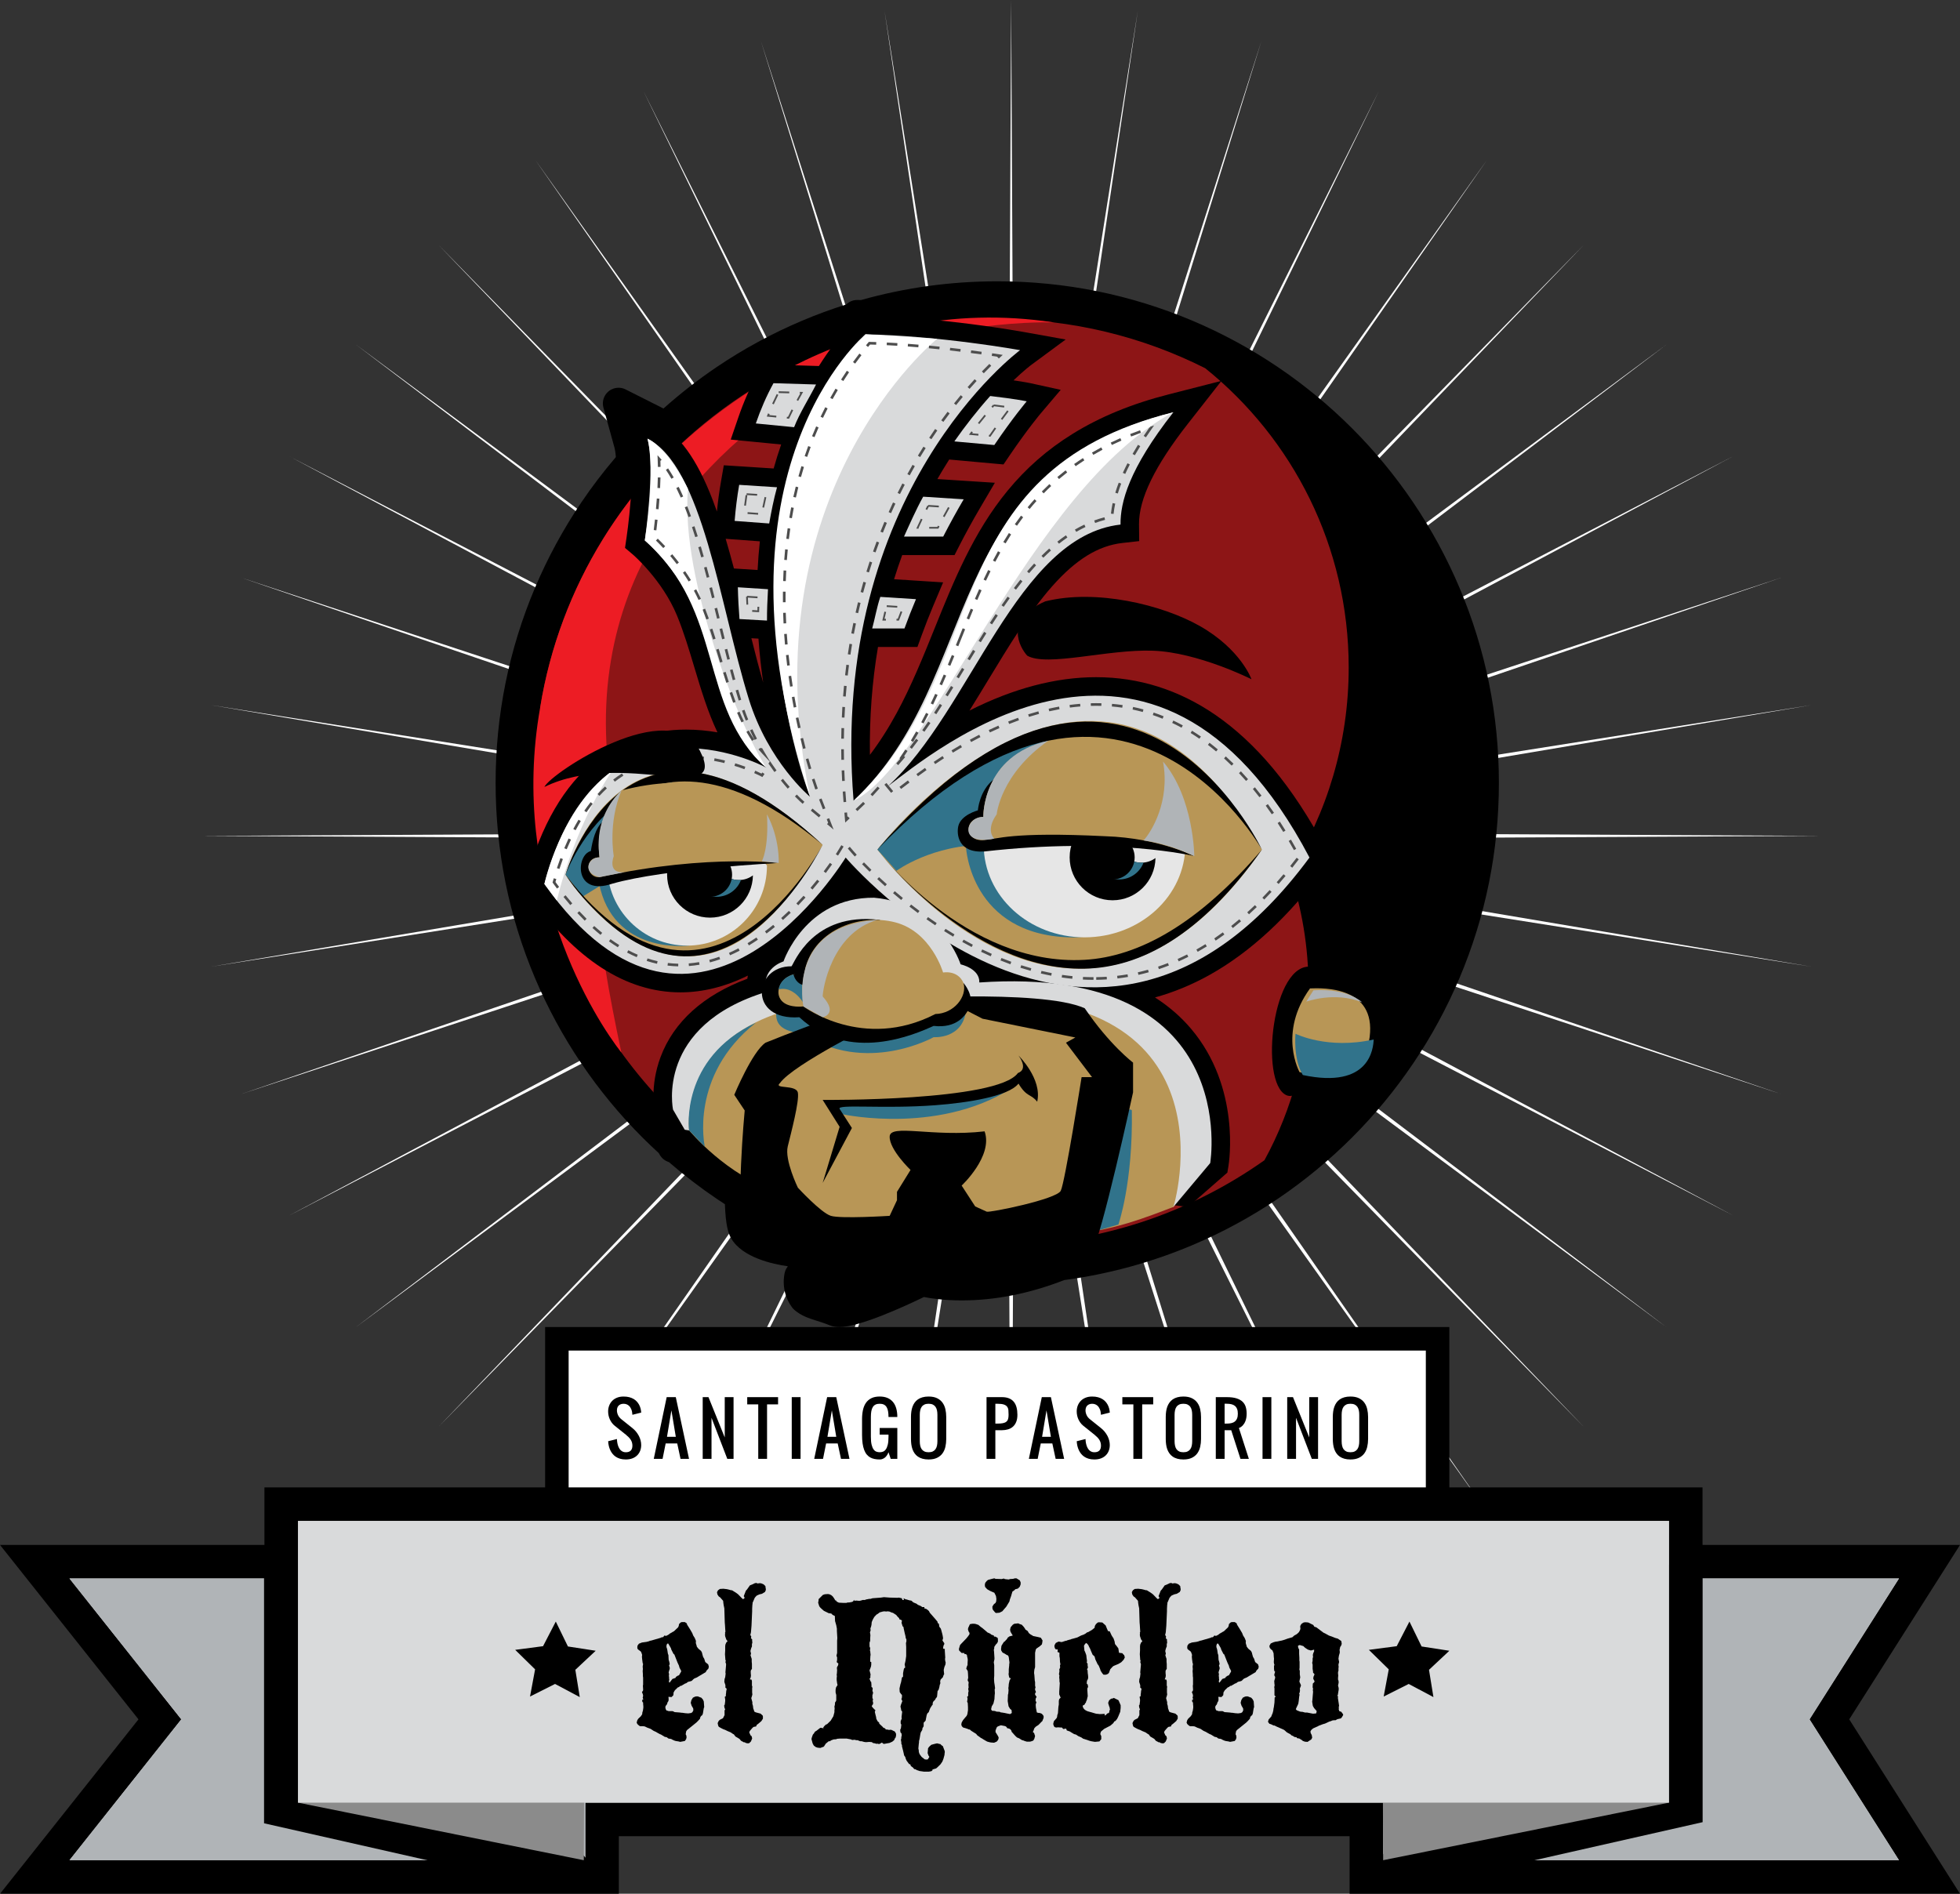 <?xml version="1.0" encoding="utf-8"?>
<!-- Generator: Adobe Illustrator 16.0.0, SVG Export Plug-In . SVG Version: 6.00 Build 0)  -->
<!DOCTYPE svg PUBLIC "-//W3C//DTD SVG 1.1//EN" "http://www.w3.org/Graphics/SVG/1.1/DTD/svg11.dtd">
<svg version="1.1" id="Capa_1" xmlns="http://www.w3.org/2000/svg" xmlns:xlink="http://www.w3.org/1999/xlink" x="0px" y="0px"
	 width="307px" height="296.646px" viewBox="0 0 307 296.646" enable-background="new 0 0 307 296.646" xml:space="preserve">
<rect x="0" y="0" width="307" height="296.646" fill="#333333" stroke="none"/>
<path fill="#FFFFFF" d="M158.381,0l0.599,123.104L178.229,1.612l-18.07,121.685L197.586,6.409l-36.291,117.269l54.685-109.407
	l-53.62,109.967l70.594-99.231l-69.627,99.956l84.766-86.613l-83.923,87.483l96.854-71.859l-96.15,72.858l106.551-55.34
	l-106.009,56.437L279.04,90.475l-113.257,38.627l117.905-18.648l-117.72,19.866l119.281,0.617l-119.281,0.614l117.72,19.868
	l-117.905-18.65l113.257,38.628l-113.626-37.455l106.009,56.438l-106.551-55.34l96.15,72.857l-96.854-71.858l83.923,87.482
	l-84.767-86.61l69.628,99.954l-70.594-99.23l53.62,109.966l-54.685-109.406l36.291,117.269l-37.428-116.889l18.07,121.685
	l-19.249-121.491l-0.599,123.105l-0.597-123.105l-19.25,121.491l18.069-121.685l-37.426,116.889l36.291-117.269l-54.684,109.408
	l53.62-109.966l-70.593,99.229l69.627-99.954l-84.767,86.61l83.921-87.482l-96.849,71.858l96.147-72.857L45.341,190.38
	l106.008-56.438L37.723,171.398l113.257-38.628l-117.905,18.65l117.718-19.868l-119.28-0.615l119.279-0.617L33.074,110.454
	l117.905,18.649L37.722,90.474l113.626,37.455L45.34,71.492l106.55,55.34L55.744,53.975l96.851,71.859L68.672,38.35l84.767,86.612
	L83.81,25.006l70.594,99.231l-53.62-109.967l54.682,109.406L119.178,6.409l37.427,116.888L138.536,1.612l19.249,121.492L158.381,0z"
	/>
<path d="M228.599,92.053c-1.972-4.661-4.41-9.153-7.247-13.349c-2.807-4.158-6.033-8.069-9.589-11.625
	c-3.551-3.551-7.46-6.778-11.623-9.59c-4.202-2.839-8.692-5.276-13.35-7.246c-9.694-4.099-19.984-6.177-30.588-6.177
	c-7.259,0-14.438,0.988-21.343,2.935l-0.554-0.009c-0.015,0-0.029,0-0.042,0c-0.644,0-1.26,0.253-1.718,0.701
	c-2.35,0.742-4.677,1.599-6.928,2.551c-4.655,1.969-9.147,4.407-13.35,7.246c-2.897,1.958-5.697,4.14-8.344,6.501
	c-0.034-0.017-0.068-0.034-0.101-0.051L97.987,61c-0.35-0.177-0.728-0.264-1.104-0.264c-0.557,0-1.108,0.189-1.557,0.556
	c-0.75,0.615-1.068,1.616-0.811,2.551l1.738,6.298c0.057,0.211,0.149,0.65,0.21,1.462c-1.948,2.279-3.766,4.664-5.412,7.102
	c-2.836,4.196-5.274,8.688-7.245,13.348c-4.1,9.691-6.177,19.982-6.177,30.586c0,10.605,2.077,20.896,6.177,30.586
	c1.971,4.659,4.409,9.151,7.246,13.35c2.809,4.158,6.036,8.07,9.59,11.626c0.811,0.809,1.666,1.625,2.544,2.429l0.164,0.282
	c0.315,0.545,0.825,0.941,1.417,1.12c2.401,2.081,4.921,4.017,7.499,5.759c0.401,0.27,0.824,0.549,1.278,0.841
	c0.117,3.365,0.546,4.587,0.963,5.319c1.735,3.06,6.62,4.082,8.842,4.395l0.042,0.04c-0.212,0.263-0.372,0.568-0.461,0.906
	c-0.079,0.297-0.724,2.971,1.125,5.495c0.109,0.148,0.233,0.281,0.371,0.403c1.078,0.934,2.252,1.306,3.496,1.699
	c0.625,0.197,1.269,0.401,2,0.701c0.465,0.191,0.982,0.284,1.579,0.284c3.214,0,10.463-3.367,13.217-4.704
	c1.125,0.226,3.168,0.534,5.904,0.534c5.24,0,10.649-1.071,16.076-3.188c6.906-0.92,13.663-2.764,20.089-5.482
	c4.658-1.968,9.148-4.406,13.349-7.244c4.163-2.814,8.075-6.041,11.626-9.592c3.556-3.554,6.779-7.465,9.591-11.626
	c2.837-4.195,5.273-8.688,7.245-13.348c4.1-9.691,6.177-19.981,6.177-30.586C234.777,112.035,232.698,101.745,228.599,92.053z"/>
<g>
	<path d="M226.338,93.009c-1.908-4.51-4.27-8.862-7.021-12.931c-2.721-4.03-5.848-7.819-9.29-11.263
		c-3.441-3.443-7.232-6.57-11.265-9.292c-4.069-2.75-8.42-5.111-12.931-7.02c-9.388-3.969-19.355-5.982-29.63-5.982
		c-10.275,0-20.244,2.013-29.629,5.982c-4.512,1.909-8.863,4.271-12.932,7.02c-4.029,2.722-7.819,5.849-11.263,9.292
		c-3.443,3.444-6.57,7.233-9.292,11.263c-2.75,4.069-5.112,8.42-7.02,12.931c-3.969,9.388-5.983,19.356-5.983,29.63
		c0,10.275,2.014,20.243,5.983,29.629c1.908,4.513,4.27,8.863,7.02,12.932c2.722,4.031,5.847,7.819,9.292,11.263
		c3.444,3.444,7.234,6.569,11.263,9.294c4.069,2.749,8.42,5.109,12.932,7.018c9.386,3.97,19.354,5.983,29.629,5.983
		c10.274,0,20.242-2.014,29.63-5.983c4.511-1.908,8.861-4.269,12.931-7.018c4.029-2.725,7.82-5.85,11.265-9.294
		c3.442-3.443,6.569-7.231,9.29-11.263c2.751-4.069,5.112-8.418,7.021-12.932c3.97-9.387,5.983-19.354,5.983-29.629
		C232.321,112.365,230.308,102.396,226.338,93.009z"/>
	<path fill="#8D1516" d="M211.25,104.56c0-18.954-8.771-35.858-22.473-46.879c-9.795-4.932-20.859-7.711-32.575-7.711
		c-21.497,0-40.808,9.354-54.089,24.212c-0.001,0-0.003,0.002-0.004,0.002c-0.036,0.042-0.072,0.082-0.108,0.123
		c-0.157,0.178-0.315,0.357-0.471,0.537c-0.109,0.125-0.217,0.247-0.326,0.373c-0.176,0.205-0.35,0.411-0.524,0.618
		c-0.085,0.102-0.171,0.2-0.255,0.302c-0.252,0.303-0.501,0.607-0.749,0.915c-0.087,0.109-0.172,0.219-0.259,0.327
		c-0.164,0.206-0.328,0.41-0.489,0.619c-0.105,0.135-0.208,0.271-0.312,0.406c-0.141,0.183-0.281,0.368-0.421,0.552
		c-0.109,0.144-0.216,0.29-0.323,0.435c-0.132,0.179-0.265,0.357-0.395,0.537c-0.109,0.149-0.216,0.299-0.324,0.449
		c-0.126,0.178-0.253,0.357-0.379,0.537c-0.107,0.152-0.213,0.303-0.318,0.456c-0.124,0.181-0.249,0.364-0.372,0.546
		c-0.103,0.153-0.206,0.304-0.307,0.457c-0.125,0.188-0.25,0.376-0.372,0.565c-0.098,0.149-0.195,0.298-0.291,0.447
		c-0.131,0.205-0.26,0.411-0.39,0.616c-0.085,0.135-0.171,0.271-0.256,0.408c-0.009,0.015-0.019,0.03-0.03,0.047
		c0,0.001,0,0.002,0,0.003c-4.886,7.915-8.291,16.838-9.834,26.387c1.742,6.836,5.707,12.785,11.081,17.028
		c0.441,1.05,0.913,2.082,1.411,3.099c-3.33,7.204-5.188,15.228-5.188,23.686c0,0.494,0.006,0.986,0.018,1.476
		c12.125,23.122,36.358,38.897,64.277,38.897c15.587,0,30.026-4.919,41.851-13.286c4.4-8.043,6.901-17.271,6.901-27.087
		c0-6.315-1.034-12.387-2.947-18.055C207.861,127.327,211.25,116.339,211.25,104.56z"/>
	<path fill="#ED1C24" d="M102.113,74.182c-0.002,0-0.003,0.002-0.004,0.002c-0.037,0.042-0.072,0.082-0.108,0.123
		c-0.157,0.178-0.315,0.357-0.471,0.537c-0.108,0.125-0.217,0.247-0.326,0.373c-0.176,0.205-0.35,0.411-0.524,0.618
		c-0.084,0.102-0.17,0.2-0.254,0.302c-0.252,0.303-0.502,0.607-0.749,0.915c-0.088,0.109-0.173,0.219-0.259,0.327
		c-0.164,0.206-0.327,0.41-0.489,0.619c-0.105,0.135-0.208,0.271-0.312,0.406c-0.141,0.183-0.281,0.368-0.42,0.552
		c-0.109,0.144-0.217,0.29-0.325,0.435c-0.131,0.179-0.263,0.357-0.394,0.537c-0.109,0.149-0.216,0.299-0.324,0.449
		c-0.128,0.178-0.253,0.357-0.379,0.537c-0.108,0.152-0.213,0.303-0.318,0.456c-0.124,0.181-0.25,0.364-0.373,0.546
		c-0.103,0.153-0.206,0.304-0.307,0.457c-0.125,0.188-0.25,0.376-0.373,0.565c-0.096,0.149-0.194,0.298-0.29,0.447
		c-0.131,0.205-0.261,0.411-0.389,0.616c-0.085,0.135-0.171,0.271-0.257,0.408c-0.01,0.015-0.019,0.03-0.029,0.047
		c0,0.001,0,0.002,0,0.003c-4.886,7.915-8.292,16.838-9.835,26.387c-4.924,27.83,8.723,48.961,12.721,54.021
		c-4-18.944-5.425-30.532-1.931-43.708c-4.146-34.225,18.74-53.527,35.284-62.707c15.731-8.729,34.422-7.941,34.422-7.941
		C132.451,45.539,109.364,66.069,102.113,74.182z"/>
	<path d="M207.673,132.98c-2.556-4.857-5.352-9.115-8.312-12.659c-2.806-3.359-5.831-6.164-8.993-8.337
		c-5.706-3.921-11.991-5.908-18.688-5.908c-6.295,0-12.963,1.758-19.828,5.229c0.985-1.577,1.952-3.171,2.911-4.753
		c3.183-5.25,6.476-10.679,10.028-14.699c3.726-4.218,7.233-6.379,11.04-6.802l2.604-0.29l-0.028-2.619
		c-0.038-3.985,2.466-9.145,7.664-15.777l5.253-6.703l-8.251,2.108c-5.82,1.488-10.76,3.52-15.1,6.213
		c-3.922,2.434-7.247,5.346-10.174,8.907c-5.344,6.502-8.426,14.148-11.408,21.542c-1.789,4.433-3.637,9.017-5.947,13.271
		c-1.304,2.402-2.692,4.573-4.188,6.543c-0.082-5.81,0.342-11.459,1.266-16.9h4.148h2.03l0.694-1.91
		c0.536-1.477,1.124-2.975,1.747-4.455l1.583-3.755l-4.067-0.261l-3.618-0.233c0.394-1.276,0.82-2.536,1.274-3.782h0.285h6.141
		h1.772l0.808-1.577c0.977-1.906,2.029-3.822,3.128-5.695l2.382-4.056l-4.694-0.302l-4.307-0.277
		c0.254-0.444,0.511-0.884,0.773-1.321c0.358-0.598,0.718-1.177,1.077-1.74l0.547,0.049l6.257,0.567l1.702,0.155l0.959-1.415
		c2.807-4.138,4.863-6.573,4.886-6.599l3.115-3.671l-4.702-1.035c-0.049-0.011-0.87-0.188-2.689-0.454
		c1.672-1.592,2.741-2.393,2.756-2.403l5.408-3.992l-6.62-1.189c-0.524-0.094-12.99-2.32-24.679-2.53l-1.354-0.023l-0.887,1.024
		c-1.878,2.167-3.582,4.46-5.111,6.872l-0.342-0.012c-2.167-0.077-4.42-0.144-6.696-0.202l-1.766-0.046l-0.849,1.55
		c-1.146,2.09-2.144,4.365-2.965,6.761l-1.189,3.468l3.649,0.356l4.25,0.414c-0.428,1.232-0.821,2.485-1.176,3.76l-5.212-0.336
		l-2.596-0.167l-0.446,2.562c-0.264,1.51-0.475,3.081-0.633,4.682c-0.207-0.588-0.416-1.167-0.632-1.731
		c-2.511-6.562-5.353-10.46-8.944-12.271l-5.834-2.94l1.736,6.299c0.799,2.896,0.125,10.582-0.486,14.746l-0.235,1.593l1.229,1.041
		c0.042,0.034,4.609,3.976,6.914,9.561c1.046,2.535,1.891,5.353,2.708,8.08c1.041,3.472,2.1,7.005,3.627,10.211
		c-1.521-0.262-3.172-0.43-4.91-0.43c-5.387,0-10.148,1.614-14.152,4.801c-4.936,3.925-8.584,10.193-10.845,18.629l-0.351,1.312
		l0.785,1.11c7.184,10.158,15.15,15.308,23.679,15.308c3.494,0,7.039-0.885,10.557-2.625c-0.035,0.165-0.063,0.33-0.085,0.497
		c-3.431,1.276-6.313,2.958-8.592,5.013c-2.288,2.065-3.968,4.497-4.989,7.231c-1.724,4.61-0.976,8.438-0.884,8.86l0.097,0.445
		l0.229,0.397l1.832,3.155l0.727,1.256l1.444,0.167l77.913,9.064l1.276,0.149l0.966-0.847l4.396-3.846l0.777-0.681l0.17-1.021
		c0.086-0.497,1.955-12.283-5.853-21.507c-1.595-1.884-3.486-3.524-5.65-4.908c2.908-0.803,5.752-1.973,8.509-3.506
		c6.421-3.577,12.483-9.192,18.017-16.696l1.083-1.463L207.673,132.98z M119.539,106.914c-0.638-2.198-1.241-4.521-1.846-6.938
		l1.104,0.061C118.971,102.442,119.228,104.745,119.539,106.914z M114.855,84.489l4.162,0.309c-0.159,1.478-0.276,2.974-0.352,4.49
		l-2.907-0.186l-0.799-0.053c-0.417-1.576-0.845-3.132-1.295-4.647L114.855,84.489z"/>
	<path fill="#D9DADB" d="M136.916,140.623c10.528,0.916,13.55,10.437,13.55,10.437s3.021,0.652,2.929,2.839
		c41.384-2.839,36.164,28.289,36.164,28.289l-5.771,6.873l-76.537-12.093l-1.831-3.153c0,0-2.838-13.142,14.648-18.454
		c-1.007-3.663,2.655-4.76,2.655-4.76S126.112,140.53,136.916,140.623z"/>
	<path fill="#B89656" d="M144.056,156.961c50.17-6.032,40.282,30.451,39.733,32.1c-3.27,1.242-10.438,4.206-16.938,4.206
		c-21.932,6.882-41.219,9.077-44.924-6.483c-8.214-2.656-14.002-9.735-14.002-9.735S105.165,153.574,144.056,156.961z"/>
	<path fill="#31738B" d="M121.581,158.815c-0.077,1.946,1.417,2.811,4.061,3.045c9.942,6.608,20.601,0.607,20.601,0.607
		s4.569,0.366,5.075-4.224C151.698,154.78,120.879,154.05,121.581,158.815z"/>
	<path fill="#31738B" d="M177.283,173.92c0.191,11.382-2.105,17.896-2.105,17.896l-3.229,0.937
		C171.949,192.753,174.997,172.018,177.283,173.92z"/>
	<path d="M169.906,157.941c-6.863-3.105-31.696-1.381-31.696-1.381s-10.829,3.746-18.299,6.771c-2.08,1.378-4.901,8.169-4.901,8.169
		l1.634,2.45c0,0-1.519,16.111,0,18.789c1.518,2.679,7.842,3.268,7.842,3.268l3.268,3.268l-2.451,0.652c0,0-0.472,1.762,0.734,3.407
		c1.103,0.957,2.597,1.07,4.82,1.985c2.224,0.915,13.562-4.738,13.562-4.738s11.265,3.303,26.631-4.737
		c1.355-1.449,6.425-24.735,6.425-24.735v-4.659C177.475,166.451,173.812,163.695,169.906,157.941z M169.415,168.724
		c0,0-2.6,16.476-3.266,17.808c-0.668,1.333-11.17,3.464-11.601,3.268c-0.431-0.194-1.797-0.816-1.797-0.816l-2.125-3.269
		c0,0,4.966-4.625,3.594-8.495c-8.149,0.941-14.81-1.229-14.869,0.817c-0.058,2.046,3.268,5.228,3.268,5.228l-2.122,3.431v1.307
		l-1.146,2.451c0,0-7.655,0.484-9.213,0c-1.556-0.482-5.164-4.41-5.164-4.41s-2.111-4.334-1.587-6.468
		c0.526-2.136,1.824-7.055,1.587-8.4c-0.238-1.347-3.899-0.522-2.801-1.529c2.105-2.93,15.218-9.418,15.218-9.418l11.436-3.267
		l5.066,2.614l14.54,2.94l-1.47,0.818l4.084,5.392H169.415z"/>
	<path fill="#31738B" d="M130.778,173.417c-0.995,1.227,1.283,1.141,1.283,1.141s15.826,3.433,27.468-4.82
		c0.537-1.085-3.549,1.495-8.504,2.062C143.057,172.708,131.392,172.661,130.778,173.417z"/>
	<path d="M159.529,165.342c0,0,3.754,3.662,2.929,7.234c-1.006-1.283-1.628-0.656-2.929-2.84c-1.562,2.019-8.036,3.014-13.021,3.39
		c-8.13,0.615-15.506-0.213-14.994,0.58c0.822,1.281,1.921,2.988,1.921,2.988l-4.577,8.605l2.655-8.79l-2.655-4.211
		c0,0,27.34,0.251,30.577-4.21C161.195,167.447,159.529,165.342,159.529,165.342z"/>
	<path fill="#D9DADB" d="M135.564,52.367c11.59,0.208,24.215,2.483,24.215,2.483s-30.011,22.147-26.079,70.58
		c20.765-19.581,12.833-51.33,50.088-60.851c-6.997,8.932-8.313,14.129-8.278,17.594c-16.248,1.808-23.424,29.13-36.428,40.981
		c6.658-4.92,41.707-35.033,66.025,11.177c-33.738,45.74-72.648,0-72.648,0s-23.182,38.083-47.191,4.139
		c8.487-31.668,33.794-18.784,34.772-18.214c-6.749-5.485-7.714-16.193-11.321-24.934c-2.621-6.352-7.721-10.666-7.721-10.666
		s1.672-11.372,0.414-15.938c8.652,4.36,11.312,26.029,15.872,40.771c3.058,9.889,9.586,15.319,9.586,15.319
		S110.106,81.757,135.564,52.367z"/>
	<path fill="#B89656" d="M197.656,133.087c-29.274,41.966-60.229,0-60.229,0S172.199,87.76,197.656,133.087z"/>
	<path fill="#B89656" d="M128.859,132.341c-20.409,36.346-40.279,4.68-40.279,4.68S97.847,103.898,128.859,132.341z"/>
	<path fill="#31738B" d="M164.194,116.027c-15.833,4.934-5.448,15.602-5.448,15.602s1.273,0.811-4.199,0.71
		c-8.482-0.099-14.132,4.066-14.132,4.066l-2.987-3.319C137.427,133.087,152.45,114.934,164.194,116.027z"/>
	<path fill="#31738B" d="M151.317,132.814c0,0,0.751,13.581,16.224,14.016c14.211,0.398-10.486-15.266-10.486-15.266
		L151.317,132.814z"/>
	<path fill="#E6E6E6" d="M185.667,132.341c0,8.002-7.072,14.489-15.795,14.489c-8.724,0-15.794-6.488-15.794-14.489
		c0-2.199,0.534-4.283,1.489-6.147C158.087,121.264,185.667,124.338,185.667,132.341z"/>
	<path d="M205.538,151.462c6.248,1.1,0.191,22.059-4.069,20.084C197.208,169.574,199.291,150.361,205.538,151.462z"/>
	<path fill="#B89656" d="M214.535,162.437c-0.987,7.907-10.979,5.509-10.979,5.509s-3.432-6.118,1.638-13.118
		C207.346,154.747,215.524,154.531,214.535,162.437z"/>
	<path d="M163.723,94.201c-6.569,2.833-3.957,7.261-2.834,8.5c3.09,1.804,12.622-1.03,19.708-0.772
		c7.081,0.258,15.427,4.471,15.427,4.471s-1.648-4.674-8.088-8.335C182.008,94.697,171.621,92.226,163.723,94.201z"/>
	<g>
		<path fill="#D9DADB" d="M155.741,69.712c2.945-4.343,5.075-6.847,5.075-6.847s-1.632-0.358-5.719-0.833
			c-2.087,2.336-3.936,4.718-5.613,7.112L155.741,69.712z"/>
		<path fill="#D9DADB" d="M141.597,84.052h6.141c1.068-2.084,2.15-4.037,3.208-5.84l-6.346-0.408
			C143.516,79.749,142.465,82.14,141.597,84.052z"/>
		<path fill="#D9DADB" d="M137.886,93.498c-0.542,1.592-0.855,3.438-1.273,4.949h5.057c0.57-1.57,1.173-3.102,1.8-4.59
			L137.886,93.498z"/>
	</g>
	<g>
		<path fill="#D9DADB" d="M120.294,92.297l-4.722-0.304c0.038,1.702,0.128,3.366,0.254,4.977l4.31,0.24
			C120.13,95.629,120.2,93.989,120.294,92.297z"/>
		<path fill="#D9DADB" d="M115.78,75.947c-0.328,1.882-0.559,3.772-0.712,5.652l5.413,0.402c0.327-1.844,0.695-3.745,1.225-5.673
			L115.78,75.947z"/>
		<path fill="#D9DADB" d="M124.382,66.918c0.882-2.262,2.348-4.508,3.438-6.69c-2.101-0.075-4.321-0.143-6.668-0.202
			c-1.109,2.021-2.02,4.137-2.765,6.307L124.382,66.918z"/>
	</g>
	<g>
		<g>
			<g>
				<path fill="#4D4D4D" d="M155.128,68.41l-0.24-0.021l0.025-0.274l0.079,0.006c0.27-0.393,0.543-0.783,0.811-1.162l0.226,0.159
					c-0.282,0.399-0.571,0.812-0.855,1.225L155.128,68.41z M153.237,68.238l-1.475-0.134l0.147-0.198
					c0.084-0.112,0.168-0.225,0.252-0.336l0.22,0.165c-0.034,0.046-0.069,0.092-0.103,0.14l0.984,0.089L153.237,68.238z
					 M153.391,66.427l-0.217-0.171c0.342-0.434,0.694-0.87,1.041-1.291l0.213,0.176C154.082,65.56,153.732,65.993,153.391,66.427z
					 M156.995,65.775l-0.225-0.164c0.33-0.449,0.663-0.896,0.991-1.33l0.219,0.166C157.655,64.88,157.323,65.328,156.995,65.775z
					 M155.496,63.878l-0.209-0.18c0.088-0.101,0.174-0.201,0.261-0.301l0.104,0.092l0.017-0.137c0.573,0.069,1.127,0.14,1.646,0.21
					l-0.038,0.274c-0.495-0.067-1.022-0.135-1.567-0.201C155.636,63.715,155.565,63.796,155.496,63.878z"/>
			</g>
		</g>
		<g>
			<g>
				<path fill="#4D4D4D" d="M146.981,82.81h-1.437v-0.275h1.271l0.102-0.195l0.244,0.128L146.981,82.81z M143.89,82.81h-0.368
					l0.089-0.195c0.234-0.512,0.44-0.959,0.632-1.365l0.25,0.117c-0.184,0.39-0.381,0.816-0.604,1.304V82.81z M147.94,81.008
					l-0.243-0.131c0.264-0.485,0.533-0.973,0.801-1.452l0.241,0.135C148.471,80.038,148.203,80.524,147.94,81.008z M145.218,79.882
					l-0.247-0.125c0.1-0.198,0.2-0.393,0.301-0.584l0.123,0.063l0.009-0.138l1.653,0.106l-0.018,0.275l-1.563-0.101
					C145.389,79.546,145.303,79.712,145.218,79.882z"/>
			</g>
		</g>
		<g>
			<g>
				<path fill="#4D4D4D" d="M140.803,97.206h-0.383v-0.276h0.193c0.149-0.396,0.302-0.797,0.456-1.189l0.257,0.101
					c-0.165,0.421-0.329,0.85-0.488,1.275L140.803,97.206z M138.762,97.206h-0.563l0.082-0.354c0.081-0.347,0.161-0.7,0.246-1.05
					l0.269,0.065c-0.085,0.348-0.166,0.699-0.245,1.047l-0.004,0.015h0.216V97.206z M140.532,95.189l-1.652-0.106l0.018-0.276
					l1.651,0.107L140.532,95.189z"/>
			</g>
		</g>
	</g>
	<g>
		<g>
			<g>
				<path fill="#4D4D4D" d="M118.905,95.897l-1.093-0.06l0.015-0.276l0.807,0.045c0.004-0.19,0.01-0.377,0.015-0.563l0.276,0.008
					c-0.008,0.232-0.013,0.467-0.018,0.704L118.905,95.897z M116.92,94.719c-0.022-0.417-0.043-0.833-0.058-1.246l0.137-0.005
					l0.01-0.138l1.651,0.106l-0.017,0.275l-1.499-0.097c0.015,0.363,0.033,0.726,0.052,1.09L116.92,94.719z"/>
			</g>
		</g>
		<g>
			<g>
				<path fill="#4D4D4D" d="M118.736,80.626l-1.651-0.122l0.021-0.275l1.65,0.123L118.736,80.626z M119.682,79.525l-0.271-0.055
					c0.116-0.573,0.23-1.104,0.349-1.623l0.269,0.061C119.911,78.426,119.797,78.954,119.682,79.525z M116.834,79.221l-0.274-0.032
					c0.066-0.553,0.141-1.106,0.222-1.645l0.272,0.041C116.975,78.12,116.901,78.671,116.834,79.221z M118.584,77.649l-1.651-0.105
					l0.019-0.276l1.653,0.106L118.584,77.649z"/>
			</g>
		</g>
		<g>
			<g>
				<path fill="#4D4D4D" d="M123.591,65.594l-0.36-0.035l0.026-0.275l0.165,0.017c0.168-0.37,0.355-0.753,0.568-1.169l0.244,0.126
					c-0.228,0.447-0.424,0.853-0.603,1.247L123.591,65.594z M121.583,65.397l-1.481-0.144l0.066-0.171
					c0.043-0.109,0.085-0.217,0.129-0.327l0.255,0.104c-0.02,0.05-0.041,0.102-0.062,0.153l1.118,0.11L121.583,65.397z
					 M121.197,63.34l-0.251-0.114c0.229-0.507,0.469-1.012,0.714-1.5l0.247,0.124C121.663,62.334,121.424,62.836,121.197,63.34z
					 M125.015,62.799l-0.242-0.132c0.141-0.256,0.282-0.511,0.423-0.765l0.134-0.24l-0.057-0.002l0.009-0.276l0.507,0.015
					l-0.352,0.637C125.297,62.29,125.155,62.544,125.015,62.799z M123.619,61.611c-0.548-0.016-1.101-0.032-1.654-0.045l0.007-0.277
					c0.554,0.015,1.106,0.031,1.655,0.046L123.619,61.611z"/>
			</g>
		</g>
	</g>
	<path fill="#31738B" d="M105.251,122.639c1.162,2.462-4.083,11.662-4.083,11.662l-9.857,6.114l-2.73-3.394
		C88.581,137.02,92.773,123.213,105.251,122.639z"/>
	<path fill="#31738B" d="M93.81,138.263c2.19,11.397,14.074,9.859,14.074,9.859l11.445-12.816
		C119.329,135.306,92.031,138.164,93.81,138.263z"/>
	<path fill="#E6E6E6" d="M120.13,135.611c0,6.913-5.603,12.516-12.515,12.516c-6.911,0-12.513-5.603-12.513-12.516
		c0-3.456,1.4-6.584,3.665-8.849C101.031,124.499,120.13,134.748,120.13,135.611z"/>
	<path d="M178.78,135.133c-2.045,0-3.703-1.657-3.703-3.703c0-1.41,0.788-2.636,1.949-3.26c-0.844-0.38-1.777-0.593-2.761-0.593
		c-3.714,0-6.723,3.009-6.723,6.722c0,3.715,3.009,6.725,6.723,6.725c3.678,0,6.664-2.954,6.721-6.619
		C180.37,134.861,179.607,135.133,178.78,135.133z"/>
	<path fill="#31738B" d="M178.78,135.133c-2.045,0-3.703-1.657-3.703-3.703c0-0.656,0.172-1.271,0.471-1.805
		c-0.079-0.005-0.158-0.007-0.238-0.007c-2.248,0-4.073,1.822-4.073,4.07c0,2.248,1.825,4.07,4.073,4.07
		c1.744,0,3.232-1.099,3.811-2.642C179.008,135.127,178.896,135.133,178.78,135.133z"/>
	<circle cx="174.266" cy="134.3" r="3.458"/>
	<path d="M115.728,137.852c-2.045,0-3.703-1.656-3.703-3.703c0-1.408,0.788-2.634,1.947-3.26c-0.844-0.38-1.776-0.594-2.759-0.594
		c-3.713,0-6.724,3.011-6.724,6.725c0,3.713,3.011,6.723,6.724,6.723c3.677,0,6.664-2.954,6.72-6.619
		C117.317,137.583,116.553,137.852,115.728,137.852z"/>
	<path fill="#31738B" d="M115.728,137.852c-2.045,0-3.703-1.656-3.703-3.703c0-0.656,0.171-1.271,0.471-1.805
		c-0.081-0.005-0.16-0.008-0.241-0.008c-2.249,0-4.071,1.821-4.071,4.07c0,2.248,1.822,4.07,4.071,4.07
		c1.745,0,3.233-1.099,3.812-2.641C115.955,137.847,115.841,137.852,115.728,137.852z"/>
	<circle cx="111.211" cy="137.02" r="3.457"/>
	<path d="M155.671,122.07c-2.282,1.748-2.504,4.87-2.504,4.87s-2.672,0.697-3.069,2.482c-0.274,1.229-0.062,4.196,4.022,3.964
		c20.393-2.328,32.945,0.72,32.945,0.72S157.349,120.784,155.671,122.07z"/>
	<path fill="#B89656" d="M157.918,119.22c-3.312,3.105-3.899,7.088-3.899,8.745c-3.416,0.225-2.805,4.22,0.413,3.577
		c1.657-0.061,3.863-1.289,18.675-0.553c8.649,0.276,14.353,3.312,14.353,3.312s0.734-7.727-5.89-11.5
		C173.354,117.814,160.207,117.073,157.918,119.22z"/>
	<path fill="#B0B4B7" d="M182.169,119.29c4.83,5.673,4.896,14.817,4.896,14.817s-3.826-1.911-7.945-2.46
		C180.282,130.391,183.319,125.607,182.169,119.29z"/>
	<path d="M94.36,128.735c-1.057,0.989-1.531,2.799-1.816,4.577c-2.336,0.58-2.691,7.175,3.38,5.106
		c8.259-2.344,26.045-3.24,26.045-3.24S96.63,127.919,94.36,128.735z"/>
	<path d="M137.736,144.092c4.826,2.124,6.107,6.523,9.039,9.895c1.89,2.173,4.149,0.002,4.149,0.002s1.802,2.029,0.883,3.922
		c-0.55,1.137-1.928,3.205-5.565,2.792c-2.882,1.289-13.198,5.934-21.038-1.359c-8.052,0.576-7.2-8.024-1.23-7.977
		C124.373,150.964,127.248,142.833,137.736,144.092z"/>
	<path fill="#B89656" d="M125.934,152.611c1.099-6.868,8.613-9.601,14.278-8.134c5.665,1.465,7.507,7.864,7.507,7.864
		s2.289-0.458,3.204,1.648c0.596,2.151-1.518,4.787-4.414,4.853c-11.333,5.858-20.672-1.19-20.672-1.19s-2.078,0.275-3.204-0.691
		c-0.927-0.797-0.966-2.197,0.036-3.359C123.264,152.911,124.651,152.245,125.934,152.611z"/>
	<path d="M137.427,133.087c38.083-39.739,60.229,0,60.229,0S176.338,87.967,137.427,133.087z"/>
	<path d="M128.859,132.341c-29.715-24.811-40.279,4.68-40.279,4.68S98.155,103.961,128.859,132.341z"/>
	<path fill="#FFFFFF" d="M146.775,53.08l-11.211-0.714c0,0-25.491,21.23-8.693,72.442C117.037,77.08,146.775,53.08,146.775,53.08z"
		/>
	<path fill="#FFFFFF" d="M183.789,64.579c-22.352,11.798-37.875,55.022-50.088,60.851
		C155.695,105.016,146.121,73.893,183.789,64.579z"/>
	<path d="M197.656,133.087c-9.527,13.449-18.993,18.481-27.786,18.652c-18.09,0.354-32.444-18.652-32.444-18.652
		s13.752,18.315,32.444,17.267C178.399,149.876,187.735,144.696,197.656,133.087z"/>
	<path d="M88.581,137.02c1.667,2.565,3.702,4.701,5.496,6.423c19.951,19.164,34.783-11.102,34.783-11.102
		S111.066,166.195,88.581,137.02z"/>
	<path fill="#B0B4B7" d="M164.194,116.027c-10.405,2.358-10.174,11.937-10.174,11.937c-2.802-0.093-4,4.609,1.702,3.403
		c-1.382-1.574,0.39-3.791,0.39-3.791S156.676,121.29,164.194,116.027z"/>
	<path fill="#31738B" d="M121.97,154.981c2.271-0.564,3.763,1.979,3.763,1.979l-0.091-2.674l-1.348-1.654
		C124.294,152.632,122.227,153.11,121.97,154.981z"/>
	<path d="M126.112,151.739c0,0-0.264,0.893-0.39,2.547c-1.221-0.381-1.428-1.655-1.428-1.655L126.112,151.739z"/>
	<path fill="#B0B4B7" d="M137.427,144.097c-7.206,2.079-8.568,10.942-8.568,11.986c2.49,2.771,0,3.26,0,3.26l-3.021-1.691
		C125.836,157.652,123.18,145.016,137.427,144.097z"/>
	<path fill="#B89656" d="M97.355,123.818c-4.009,3.963-3.637,8.86-3.456,10.482c-2.545,0.013-2,3.283,0,3.101
		c17.444-3.814,29.206-2.095,29.206-2.095S119.597,118.055,97.355,123.818z"/>
	<path fill="#B0B4B7" d="M97.355,123.818c-2.17,5.104-1.219,10.289-1.219,10.289s-1.108,2.794,1.697,2.508
		c0.758-0.136-2.735,0.56-3.933,0.787c-2.851-0.681-1.75-3.146,0-3.101C93.824,133.438,92.868,128.115,97.355,123.818z"/>
	<path fill="#FFFFFF" d="M107.754,76.573c-1.208,14.319,8.372,37.937,12.288,43.682c-10.785-9.383-6.36-24.435-19.042-35.6
		c1.836-11.602,0.414-15.938,0.414-15.938S104.254,69.675,107.754,76.573z"/>
	<path fill="#FFFFFF" d="M95.805,120.835c-6.227,9.51-8.587,20.236-8.587,20.236l-1.949-2.602
		C85.269,138.469,87.784,126.757,95.805,120.835z"/>
	<g>
		<g>
			<path fill="#4D4D4D" d="M171.279,153.486c-0.552,0-1.111-0.015-1.664-0.043l0.021-0.413c0.546,0.027,1.1,0.041,1.644,0.041
				V153.486z M171.711,153.484l-0.006-0.416c0.546-0.008,1.097-0.028,1.642-0.063l0.026,0.413
				C172.822,153.453,172.264,153.476,171.711,153.484z M167.953,153.32c-0.546-0.054-1.101-0.123-1.652-0.202l0.06-0.409
				c0.545,0.078,1.094,0.146,1.634,0.199L167.953,153.32z M175.03,153.269l-0.049-0.412c0.543-0.062,1.092-0.141,1.628-0.234
				l0.07,0.41C176.137,153.124,175.581,153.205,175.03,153.269z M164.66,152.839c-0.538-0.103-1.086-0.222-1.628-0.35l0.098-0.403
				c0.533,0.128,1.076,0.244,1.609,0.346L164.66,152.839z M178.313,152.708l-0.091-0.404c0.533-0.12,1.069-0.255,1.596-0.403
				l0.112,0.399C179.396,152.451,178.854,152.587,178.313,152.708z M161.422,152.072c-0.525-0.147-1.062-0.31-1.591-0.481
				l0.127-0.394c0.523,0.17,1.054,0.328,1.577,0.477L161.422,152.072z M181.524,151.81l-0.132-0.393
				c0.516-0.172,1.035-0.362,1.546-0.561l0.151,0.385C182.572,151.443,182.046,151.635,181.524,151.81z M106.229,151.375
				c-0.555-0.013-1.116-0.052-1.67-0.121l0.051-0.41c0.54,0.065,1.088,0.105,1.629,0.117L106.229,151.375z M107.905,151.326
				l-0.032-0.413c0.537-0.041,1.083-0.111,1.624-0.205l0.07,0.409C109.015,151.213,108.455,151.284,107.905,151.326z
				 M158.26,151.049c-0.515-0.189-1.035-0.39-1.551-0.6l0.155-0.384c0.513,0.208,1.029,0.407,1.538,0.594L158.26,151.049z
				 M102.908,150.969c-0.537-0.12-1.08-0.269-1.612-0.444l0.127-0.393c0.522,0.17,1.053,0.316,1.576,0.434L102.908,150.969z
				 M111.201,150.755l-0.105-0.4c0.518-0.139,1.044-0.302,1.565-0.486l0.139,0.389C112.268,150.447,111.73,150.614,111.201,150.755z
				 M184.624,150.596l-0.169-0.377c0.493-0.221,0.993-0.46,1.487-0.709l0.185,0.37C185.629,150.131,185.124,150.373,184.624,150.596
				z M99.729,149.937c-0.502-0.215-1.01-0.458-1.508-0.72l0.192-0.366c0.488,0.258,0.985,0.494,1.479,0.703L99.729,149.937z
				 M155.18,149.799c-0.498-0.223-1.005-0.46-1.508-0.703l0.181-0.373c0.497,0.242,1.001,0.476,1.494,0.696L155.18,149.799z
				 M114.35,149.64l-0.167-0.377c0.489-0.217,0.987-0.456,1.478-0.715l0.192,0.368C115.354,149.177,114.847,149.421,114.35,149.64z
				 M187.596,149.095l-0.204-0.361c0.472-0.266,0.951-0.546,1.418-0.838l0.217,0.353
				C188.555,148.541,188.073,148.827,187.596,149.095z M96.773,148.386c-0.462-0.288-0.929-0.6-1.387-0.929l0.241-0.337
				c0.451,0.325,0.91,0.632,1.364,0.914L96.773,148.386z M152.189,148.346c-0.487-0.254-0.977-0.521-1.461-0.792l0.204-0.361
				c0.479,0.269,0.968,0.535,1.448,0.788L152.189,148.346z M117.307,148.097l-0.213-0.355c0.459-0.277,0.925-0.575,1.385-0.886
				l0.232,0.342C118.246,147.514,117.773,147.816,117.307,148.097z M190.422,147.341L190.19,147
				c0.447-0.304,0.899-0.623,1.346-0.951l0.244,0.334C191.332,146.713,190.876,147.036,190.422,147.341z M149.292,146.72
				c-0.471-0.279-0.947-0.574-1.415-0.871l0.222-0.35c0.466,0.296,0.938,0.588,1.405,0.866L149.292,146.72z M94.062,146.443
				c-0.42-0.342-0.847-0.706-1.265-1.083l0.276-0.307c0.413,0.373,0.833,0.732,1.249,1.068L94.062,146.443z M120.066,146.229
				l-0.248-0.331c0.43-0.324,0.866-0.667,1.293-1.02l0.263,0.32C120.941,145.554,120.501,145.902,120.066,146.229z M193.104,145.373
				l-0.259-0.324c0.426-0.338,0.854-0.69,1.273-1.047l0.27,0.315C193.964,144.679,193.53,145.034,193.104,145.373z M146.486,144.94
				c-0.449-0.302-0.909-0.62-1.367-0.941l0.239-0.339c0.456,0.321,0.912,0.637,1.359,0.938L146.486,144.94z M91.587,144.215
				c-0.384-0.383-0.774-0.783-1.158-1.197l0.305-0.281c0.379,0.408,0.765,0.806,1.145,1.183L91.587,144.215z M122.636,144.115
				l-0.276-0.31c0.401-0.357,0.808-0.735,1.207-1.12l0.288,0.297C123.452,143.372,123.042,143.752,122.636,144.115z M195.636,143.22
				l-0.278-0.307c0.401-0.364,0.806-0.744,1.203-1.126l0.288,0.297C196.448,142.469,196.04,142.851,195.636,143.22z
				 M143.775,143.022c-0.438-0.324-0.882-0.664-1.322-1.006l0.255-0.328c0.436,0.341,0.877,0.677,1.314,1.002L143.775,143.022z
				 M125.034,141.808l-0.298-0.288c0.376-0.389,0.756-0.794,1.127-1.203l0.307,0.277
				C125.795,141.007,125.413,141.415,125.034,141.808z M89.323,141.776c-0.354-0.411-0.711-0.842-1.061-1.278l0.322-0.26
				c0.349,0.435,0.703,0.861,1.053,1.269L89.323,141.776z M141.156,140.979c-0.422-0.346-0.85-0.704-1.274-1.066l0.269-0.315
				c0.422,0.36,0.847,0.716,1.268,1.06L141.156,140.979z M198.024,140.91l-0.295-0.29c0.379-0.388,0.76-0.79,1.135-1.195
				l0.306,0.282C198.793,140.114,198.406,140.519,198.024,140.91z M127.268,139.345l-0.315-0.27
				c0.354-0.415,0.708-0.843,1.052-1.271l0.322,0.259C127.981,138.494,127.625,138.925,127.268,139.345z M87.242,139.184
				c-0.209-0.278-0.423-0.569-0.636-0.862l-0.059-0.081l0.028-0.097c0.053-0.191,0.106-0.379,0.162-0.566l0.398,0.116
				c-0.046,0.155-0.089,0.31-0.134,0.465c0.192,0.265,0.384,0.526,0.573,0.777L87.242,139.184z M138.631,138.82
				c-0.413-0.369-0.826-0.747-1.226-1.122l0.283-0.301c0.398,0.372,0.808,0.747,1.22,1.114L138.631,138.82z M200.28,138.473
				l-0.312-0.273c0.359-0.409,0.719-0.831,1.074-1.253l0.316,0.264C201.005,137.636,200.643,138.061,200.28,138.473z
				 M129.348,136.75l-0.331-0.25c0.334-0.444,0.664-0.894,0.973-1.333l0.338,0.239C130.016,135.851,129.685,136.303,129.348,136.75z
				 M136.204,136.552c-0.401-0.394-0.797-0.789-1.175-1.177l0.297-0.289c0.375,0.385,0.768,0.779,1.167,1.17L136.204,136.552z
				 M87.623,136.118l-0.393-0.128c0.173-0.531,0.357-1.06,0.546-1.571l0.388,0.144C87.979,135.068,87.795,135.591,87.623,136.118z
				 M202.41,135.924l-0.326-0.259c0.341-0.422,0.681-0.861,1.015-1.302l0.33,0.25C203.092,135.057,202.749,135.498,202.41,135.924z
				 M133.886,134.167c-0.354-0.385-0.533-0.596-0.534-0.597l-0.56-0.657l0.315-0.268l0.561,0.657
				c0.001,0.002,0.179,0.209,0.523,0.586L133.886,134.167z M131.262,134.026l-0.346-0.224c0.12-0.188,0.184-0.292,0.188-0.298
				l0.675-1.109l0.354,0.215l-0.675,1.109C131.453,133.726,131.387,133.834,131.262,134.026z M202.674,133.166
				c-0.271-0.482-0.547-0.965-0.823-1.434l0.357-0.209c0.276,0.471,0.554,0.957,0.823,1.44L202.674,133.166z M88.766,133.028
				l-0.383-0.159c0.216-0.52,0.442-1.032,0.671-1.524l0.375,0.176C89.203,132.007,88.979,132.514,88.766,133.028z M201.002,130.318
				c-0.291-0.473-0.589-0.942-0.883-1.394l0.347-0.227c0.295,0.457,0.595,0.929,0.886,1.405L201.002,130.318z M90.163,130.049
				l-0.366-0.194c0.264-0.499,0.539-0.987,0.818-1.451l0.355,0.212C90.694,129.076,90.423,129.558,90.163,130.049z M130.573,129.953
				l-1.03-0.857l0.172-0.208l-0.223-0.574l0.386-0.148L130.573,129.953z M132.387,128.851l-0.125-1.549l0.413-0.033l0.056,0.691
				l0.073-0.07l0.285,0.301L132.387,128.851z M128.271,128.036l-1.275-1.059l0.266-0.319l1.273,1.06L128.271,128.036z
				 M199.202,127.549c-0.313-0.458-0.635-0.912-0.95-1.348l0.336-0.243c0.319,0.44,0.641,0.897,0.957,1.358L199.202,127.549z
				 M91.859,127.235L91.518,127c0.319-0.464,0.652-0.916,0.991-1.344l0.325,0.257C92.5,126.333,92.172,126.779,91.859,127.235z
				 M134.292,127.054l-0.285-0.302l0.498-0.469c0.234-0.22,0.468-0.446,0.697-0.671l0.291,0.294
				c-0.231,0.228-0.469,0.456-0.703,0.678L134.292,127.054z M128.891,126.771l-0.599-1.543l0.386-0.151l0.601,1.544L128.891,126.771
				z M125.721,125.913c-0.204-0.179-0.632-0.567-1.209-1.156l0.297-0.291c0.565,0.581,0.985,0.959,1.185,1.134L125.721,125.913z
				 M132.127,125.65l-0.007-0.092c-0.042-0.521-0.081-1.047-0.116-1.561l0.413-0.028c0.034,0.513,0.073,1.036,0.116,1.555
				l0.007,0.093L132.127,125.65z M197.266,124.879c-0.34-0.439-0.685-0.874-1.026-1.292l0.32-0.262
				c0.345,0.421,0.693,0.858,1.034,1.301L197.266,124.879z M136.656,124.716l-0.301-0.284c0.372-0.395,0.745-0.805,1.109-1.219
				l0.31,0.271C137.407,123.903,137.032,124.317,136.656,124.716z M93.896,124.665l-0.304-0.28c0.38-0.415,0.776-0.813,1.179-1.186
				l0.281,0.304C94.658,123.868,94.27,124.258,93.896,124.665z M139.577,124.192l-1.05-1.279l0.319-0.263l1.051,1.28
				L139.577,124.192z M127.705,123.67c-0.17-0.482-0.349-1.013-0.531-1.577l0.395-0.127c0.181,0.562,0.358,1.088,0.527,1.567
				L127.705,123.67z M141.14,123.585l-0.251-0.33l0.077-0.059c0.38-0.291,0.793-0.605,1.242-0.945l0.25,0.331
				c-0.447,0.338-0.861,0.654-1.236,0.94L141.14,123.585z M123.38,123.535c-0.361-0.411-0.721-0.84-1.069-1.277l0.322-0.258
				c0.346,0.43,0.702,0.855,1.059,1.261L123.38,123.535z M96.302,122.445l-0.254-0.327c0.443-0.343,0.904-0.667,1.37-0.962
				l0.222,0.349C97.185,121.794,96.735,122.11,96.302,122.445z M131.905,122.34c-0.028-0.551-0.053-1.108-0.073-1.657l0.414-0.015
				c0.02,0.546,0.044,1.102,0.073,1.651L131.905,122.34z M195.174,122.329c-0.361-0.415-0.735-0.826-1.106-1.221l0.303-0.283
				c0.373,0.398,0.749,0.813,1.115,1.231L195.174,122.329z M119.411,121.723l-0.166-0.095c-0.001,0-0.395-0.212-1.115-0.526
				l0.166-0.38c0.453,0.198,0.795,0.363,0.985,0.46l0.126-0.183l0.34,0.236L119.411,121.723z M143.784,121.595l-0.245-0.333
				c0.453-0.333,0.906-0.658,1.346-0.97l0.239,0.338C144.686,120.94,144.234,121.265,143.784,121.595z M121.298,120.935
				c-0.289-0.396-0.574-0.805-0.849-1.216l0.01-0.007l-0.112-0.077l0.229-0.33l-1.169-1.24c-0.204-0.216-0.404-0.442-0.6-0.675
				l0.318-0.267c0.031,0.038,0.062,0.075,0.093,0.112l0.133-0.075c0.128,0.224,0.255,0.442,0.384,0.656l0.867,1.453l0.021-0.033
				l0.169,0.253c0.272,0.405,0.555,0.81,0.84,1.202L121.298,120.935z M99.062,120.694l-0.188-0.369
				c0.495-0.252,1.009-0.482,1.527-0.687l0.152,0.386C100.047,120.225,99.544,120.449,99.062,120.694z M126.682,120.508
				c-0.156-0.519-0.311-1.056-0.462-1.596l0.399-0.112c0.151,0.538,0.305,1.073,0.459,1.588L126.682,120.508z M116.603,120.491
				c-0.511-0.189-1.038-0.364-1.56-0.525l0.121-0.396c0.53,0.163,1.062,0.34,1.582,0.531L116.603,120.491z M192.918,119.929
				c-0.393-0.39-0.796-0.771-1.194-1.135l0.279-0.306c0.403,0.367,0.808,0.753,1.205,1.146L192.918,119.929z M140.69,119.855
				l-0.307-0.277c0.206-0.229,0.415-0.467,0.625-0.712l-0.118-0.08c0.307-0.448,0.613-0.911,0.91-1.375l0.349,0.223
				c-0.177,0.276-0.357,0.551-0.538,0.824l0.167,0.138C141.416,119.031,141.049,119.456,140.69,119.855z M146.483,119.689
				l-0.232-0.342c0.463-0.314,0.93-0.623,1.384-0.917l0.226,0.347C147.408,119.071,146.943,119.378,146.483,119.689z
				 M113.457,119.53c-0.534-0.131-1.074-0.246-1.607-0.344l0.074-0.407c0.54,0.098,1.09,0.216,1.632,0.349L113.457,119.53z
				 M102.101,119.5l-0.114-0.398c0.531-0.152,1.079-0.283,1.628-0.388l0.077,0.407C103.156,119.223,102.62,119.352,102.101,119.5z
				 M131.784,119.024c-0.012-0.554-0.019-1.112-0.021-1.658l0.413-0.002c0.004,0.543,0.011,1.099,0.021,1.651L131.784,119.024z
				 M110.224,118.94c-0.547-0.065-1.097-0.112-1.637-0.138l0.022-0.413c0.546,0.027,1.106,0.074,1.664,0.141L110.224,118.94z
				 M105.312,118.883l-0.042-0.412c0.545-0.057,1.106-0.092,1.668-0.106l0.009,0.414
				C106.396,118.793,105.846,118.827,105.312,118.883z M149.256,117.897l-0.216-0.352c0.474-0.292,0.953-0.578,1.425-0.854
				l0.208,0.357C150.203,117.322,149.727,117.607,149.256,117.897z M190.484,117.71c-0.423-0.355-0.855-0.701-1.285-1.028
				l0.253-0.33c0.433,0.332,0.869,0.681,1.297,1.04L190.484,117.71z M125.787,117.308c-0.138-0.526-0.274-1.068-0.406-1.61
				l0.402-0.098c0.13,0.539,0.267,1.078,0.404,1.603L125.787,117.308z M142.82,117.299l-0.327-0.254
				c0.324-0.415,0.661-0.859,0.998-1.316l0.333,0.246C143.484,116.436,143.146,116.881,142.82,117.299z M152.111,116.237
				l-0.199-0.364c0.394-0.215,0.794-0.429,1.188-0.634c0.094-0.048,0.188-0.097,0.279-0.144l0.188,0.369
				c-0.091,0.046-0.183,0.095-0.277,0.143C152.901,115.811,152.505,116.022,152.111,116.237z M143.026,116.221l-0.356-0.214
				c0.279-0.462,0.559-0.943,0.832-1.427l0.359,0.204C143.588,115.272,143.307,115.754,143.026,116.221z M117.798,116.055
				c-0.303-0.444-0.601-0.921-0.884-1.418l0.359-0.205c0.279,0.488,0.571,0.956,0.867,1.389L117.798,116.055z M118.2,115.901
				c-0.253-0.49-0.498-0.994-0.729-1.496l0.377-0.173c0.227,0.498,0.47,0.996,0.72,1.48L118.2,115.901z M187.865,115.716
				c-0.449-0.312-0.913-0.614-1.373-0.899l0.217-0.353c0.466,0.288,0.935,0.595,1.395,0.911L187.865,115.716z M132.181,115.711
				l-0.415-0.005c0.007-0.553,0.018-1.112,0.032-1.658l0.413,0.011C132.197,114.603,132.187,115.158,132.181,115.711z
				 M155.048,114.731l-0.178-0.374c0.502-0.24,1.01-0.473,1.512-0.691l0.166,0.379C156.05,114.263,155.547,114.494,155.048,114.731z
				 M144.793,114.628l-0.338-0.239c0.303-0.429,0.619-0.887,0.939-1.359l0.342,0.231
				C145.416,113.736,145.098,114.195,144.793,114.628z M125.001,114.082c-0.122-0.541-0.239-1.086-0.352-1.622l0.405-0.085
				c0.111,0.534,0.229,1.079,0.351,1.616L125.001,114.082z M185.069,113.991c-0.481-0.263-0.975-0.514-1.464-0.747l0.179-0.373
				c0.496,0.236,0.995,0.49,1.484,0.757L185.069,113.991z M158.068,113.409l-0.154-0.385c0.517-0.206,1.04-0.405,1.555-0.59
				l0.14,0.389C159.097,113.006,158.579,113.204,158.068,113.409z M144.662,113.328l-0.366-0.194
				c0.254-0.475,0.509-0.969,0.76-1.466l0.37,0.187C145.172,112.354,144.916,112.851,144.662,113.328z M116.138,113.158
				c-0.232-0.478-0.462-0.988-0.686-1.52l0.381-0.16c0.221,0.523,0.448,1.027,0.678,1.498L116.138,113.158z M116.812,112.876
				c-0.209-0.512-0.408-1.036-0.591-1.557l0.39-0.138c0.182,0.514,0.378,1.033,0.584,1.539L116.812,112.876z M182.104,112.583
				c-0.505-0.205-1.024-0.398-1.54-0.573l0.134-0.393c0.523,0.178,1.049,0.373,1.562,0.582L182.104,112.583z M132.271,112.408
				l-0.413-0.018c0.024-0.551,0.052-1.109,0.086-1.657l0.413,0.025C132.323,111.304,132.295,111.859,132.271,112.408z
				 M161.17,112.294l-0.126-0.396c0.532-0.168,1.07-0.328,1.598-0.472l0.109,0.399C162.229,111.969,161.696,112.126,161.17,112.294z
				 M146.655,111.879l-0.347-0.227c0.288-0.44,0.59-0.908,0.899-1.39l0.349,0.223C147.248,110.969,146.945,111.438,146.655,111.879z
				 M178.994,111.529c-0.523-0.144-1.061-0.272-1.596-0.385l0.084-0.405c0.544,0.114,1.087,0.245,1.622,0.391L178.994,111.529z
				 M164.346,111.423l-0.091-0.403c0.541-0.124,1.09-0.237,1.63-0.335l0.074,0.406C165.426,111.189,164.884,111.301,164.346,111.423
				z M175.781,110.856c-0.538-0.079-1.088-0.143-1.634-0.19l0.037-0.413c0.555,0.047,1.111,0.113,1.657,0.192L175.781,110.856z
				 M167.585,110.836l-0.055-0.41c0.551-0.073,1.108-0.133,1.656-0.178l0.034,0.414
				C168.681,110.706,168.131,110.765,167.585,110.836z M124.324,110.831c-0.103-0.543-0.203-1.093-0.297-1.633l0.407-0.07
				c0.094,0.537,0.193,1.084,0.297,1.625L124.324,110.831z M172.507,110.572c-0.537-0.015-1.092-0.015-1.644,0l-0.011-0.414
				c0.558-0.015,1.121-0.015,1.666,0L172.507,110.572z M146.157,110.364l-0.373-0.18c0.232-0.484,0.468-0.988,0.701-1.497
				l0.376,0.172C146.627,109.371,146.391,109.877,146.157,110.364z M114.836,110.092c-0.185-0.494-0.37-1.005-0.56-1.564
				l0.392-0.135c0.189,0.556,0.371,1.063,0.556,1.554L114.836,110.092z M115.7,109.737c-0.155-0.506-0.314-1.041-0.474-1.59
				l0.398-0.116c0.158,0.548,0.317,1.081,0.473,1.585L115.7,109.737z M132.469,109.11l-0.412-0.032
				c0.042-0.55,0.09-1.107,0.142-1.653l0.412,0.038C132.559,108.008,132.511,108.562,132.469,109.11z M148.441,109.083l-0.351-0.219
				c0.291-0.468,0.581-0.937,0.871-1.407l0.353,0.217C149.024,108.144,148.733,108.614,148.441,109.083z M123.756,107.56
				c-0.086-0.541-0.167-1.094-0.244-1.642l0.411-0.057c0.076,0.545,0.157,1.095,0.242,1.636L123.756,107.56z M147.541,107.347
				l-0.379-0.167c0.214-0.484,0.435-0.994,0.658-1.517l0.38,0.163C147.978,106.349,147.756,106.861,147.541,107.347z
				 M113.755,106.952c-0.152-0.479-0.313-0.996-0.493-1.583l0.396-0.121c0.179,0.584,0.34,1.101,0.493,1.577L113.755,106.952z
				 M114.774,106.551c-0.145-0.53-0.29-1.063-0.434-1.601l0.4-0.106c0.143,0.537,0.287,1.07,0.433,1.596L114.774,106.551z
				 M150.178,106.258l-0.354-0.215c0.289-0.471,0.574-0.943,0.86-1.414l0.355,0.214
				C150.753,105.316,150.466,105.788,150.178,106.258z M132.78,105.821l-0.411-0.046c0.062-0.549,0.128-1.103,0.199-1.647
				l0.411,0.054C132.908,104.723,132.842,105.274,132.78,105.821z M148.845,104.296l-0.383-0.158c0.211-0.511,0.421-1.02,0.63-1.53
				l0.384,0.157C149.268,103.275,149.056,103.786,148.845,104.296z M123.297,104.272c-0.066-0.551-0.129-1.106-0.187-1.649
				l0.412-0.043c0.056,0.541,0.12,1.093,0.186,1.642L123.297,104.272z M112.782,103.784l-0.148-0.496
				c-0.153-0.509-0.307-1.021-0.462-1.534l0.396-0.121c0.156,0.514,0.311,1.026,0.463,1.536l0.149,0.495L112.782,103.784z
				 M151.896,103.428l-0.354-0.214c0.286-0.472,0.574-0.944,0.862-1.416l0.354,0.216
				C152.469,102.485,152.183,102.957,151.896,103.428z M113.921,103.347c-0.137-0.533-0.273-1.068-0.409-1.606l0.401-0.101
				c0.136,0.537,0.272,1.071,0.409,1.603L113.921,103.347z M133.207,102.545l-0.41-0.061c0.08-0.545,0.168-1.097,0.257-1.639
				l0.409,0.068C133.374,101.454,133.287,102.002,133.207,102.545z M150.098,101.229l-0.382-0.154
				c0.151-0.374,0.301-0.748,0.451-1.121l0.016-0.041c0.203-0.5,0.403-1,0.605-1.498l0.383,0.155
				c-0.202,0.498-0.403,0.998-0.604,1.497l-0.016,0.041C150.4,100.482,150.25,100.856,150.098,101.229z M122.954,100.971
				c-0.044-0.505-0.083-1.018-0.119-1.522l-0.009-0.133l0.413-0.028l0.01,0.132c0.034,0.503,0.074,1.013,0.116,1.516
				L122.954,100.971z M153.625,100.604l-0.353-0.219c0.291-0.47,0.584-0.939,0.877-1.406l0.35,0.219
				C154.208,99.666,153.916,100.135,153.625,100.604z M111.684,100.174c-0.177-0.566-0.344-1.082-0.508-1.573l0.393-0.13
				c0.165,0.494,0.331,1.009,0.511,1.579L111.684,100.174z M113.109,100.134c-0.133-0.538-0.265-1.074-0.397-1.609l0.403-0.099
				c0.13,0.536,0.264,1.071,0.396,1.607L113.109,100.134z M133.749,99.286l-0.406-0.076c0.101-0.542,0.207-1.09,0.317-1.628
				l0.407,0.083C133.957,98.202,133.85,98.747,133.749,99.286z M155.388,97.804l-0.347-0.223c0.311-0.483,0.615-0.951,0.906-1.389
				l0.345,0.228C156.003,96.858,155.697,97.324,155.388,97.804z M122.73,97.658c-0.027-0.553-0.049-1.112-0.065-1.659l0.413-0.013
				c0.017,0.546,0.039,1.102,0.065,1.651L122.73,97.658z M110.637,97.041c-0.192-0.537-0.389-1.057-0.581-1.544l0.385-0.151
				c0.193,0.49,0.392,1.014,0.585,1.555L110.637,97.041z M151.798,97.037l-0.383-0.157c0.208-0.512,0.421-1.023,0.634-1.533
				l0.381,0.159C152.219,96.014,152.006,96.525,151.798,97.037z M112.317,96.917c-0.131-0.536-0.262-1.072-0.396-1.608l0.403-0.1
				c0.132,0.537,0.264,1.075,0.396,1.61L112.317,96.917z M134.414,96.05l-0.406-0.091c0.123-0.54,0.25-1.084,0.38-1.615l0.401,0.099
				C134.661,94.972,134.534,95.512,134.414,96.05z M157.214,95.051l-0.341-0.233c0.321-0.469,0.643-0.926,0.952-1.358l0.336,0.241
				C157.854,94.131,157.534,94.585,157.214,95.051z M122.632,94.34c-0.002-0.282-0.005-0.563-0.005-0.845
				c0-0.273,0.002-0.545,0.004-0.816l0.415,0.004c-0.002,0.27-0.004,0.54-0.004,0.812c0,0.28,0.001,0.56,0.004,0.841L122.632,94.34z
				 M153.079,93.982l-0.38-0.164c0.228-0.527,0.452-1.039,0.667-1.521l0.378,0.168C153.529,92.946,153.306,93.456,153.079,93.982z
				 M109.415,93.982c-0.224-0.487-0.47-0.982-0.731-1.47l0.364-0.197c0.266,0.496,0.516,0.999,0.743,1.494L109.415,93.982z
				 M111.522,93.702c-0.135-0.536-0.27-1.07-0.406-1.604l0.402-0.103c0.136,0.535,0.271,1.07,0.405,1.607L111.522,93.702z
				 M135.198,92.842l-0.4-0.106c0.141-0.531,0.289-1.07,0.441-1.599l0.398,0.113C135.486,91.778,135.338,92.314,135.198,92.842z
				 M159.138,92.368l-0.331-0.249c0.339-0.45,0.681-0.893,1.016-1.314l0.325,0.258C159.813,91.48,159.474,91.919,159.138,92.368z
				 M107.865,91.084c-0.281-0.461-0.582-0.926-0.895-1.381l0.341-0.233c0.317,0.46,0.622,0.932,0.907,1.397L107.865,91.084z
				 M123.08,91.031l-0.415-0.012c0.017-0.558,0.04-1.117,0.068-1.66l0.415,0.021C123.119,89.921,123.095,90.476,123.08,91.031z
				 M154.434,90.963l-0.375-0.176c0.239-0.511,0.479-1.014,0.719-1.496l0.372,0.182C154.911,89.954,154.671,90.455,154.434,90.963z
				 M110.704,90.497c-0.141-0.536-0.283-1.068-0.426-1.598l0.399-0.108c0.144,0.53,0.285,1.064,0.426,1.601L110.704,90.497z
				 M161.191,89.79l-0.313-0.268c0.183-0.217,0.366-0.428,0.552-0.639c0.184-0.207,0.367-0.41,0.55-0.609l0.306,0.279
				c-0.183,0.197-0.364,0.398-0.545,0.604C161.557,89.366,161.374,89.575,161.191,89.79z M136.106,89.667l-0.396-0.122
				c0.162-0.528,0.331-1.062,0.503-1.583l0.394,0.129C136.436,88.611,136.267,89.142,136.106,89.667z M106.006,88.37
				c-0.331-0.434-0.676-0.866-1.029-1.286l0.317-0.266c0.357,0.425,0.707,0.863,1.042,1.3L106.006,88.37z M155.896,88l-0.367-0.192
				c0.261-0.499,0.525-0.992,0.79-1.462l0.361,0.202C156.419,87.016,156.156,87.505,155.896,88z M123.25,87.731l-0.413-0.03
				c0.042-0.554,0.088-1.111,0.141-1.656l0.411,0.041C123.337,86.626,123.291,87.179,123.25,87.731z M163.424,87.366l-0.293-0.293
				c0.402-0.4,0.809-0.786,1.211-1.146l0.276,0.308C164.222,86.59,163.82,86.97,163.424,87.366z M109.836,87.305
				c-0.154-0.548-0.309-1.083-0.459-1.588l0.396-0.117c0.15,0.507,0.305,1.043,0.46,1.594L109.836,87.305z M137.136,86.529
				l-0.39-0.138c0.184-0.525,0.373-1.051,0.563-1.561l0.388,0.144C137.508,85.483,137.319,86.005,137.136,86.529z M103.888,85.849
				c-0.38-0.41-0.767-0.808-1.147-1.181l0.289-0.295c0.387,0.377,0.778,0.781,1.163,1.195L103.888,85.849z M165.872,85.172
				l-0.258-0.324c0.443-0.352,0.894-0.687,1.341-0.995l0.236,0.34C166.752,84.498,166.308,84.827,165.872,85.172z M157.506,85.12
				l-0.356-0.212c0.289-0.482,0.583-0.957,0.877-1.412l0.348,0.225C158.083,84.171,157.791,84.642,157.506,85.12z M123.566,84.443
				l-0.409-0.05c0.064-0.547,0.138-1.102,0.216-1.647l0.409,0.059C123.704,83.347,123.632,83.898,123.566,84.443z M108.896,84.135
				c-0.17-0.542-0.341-1.07-0.509-1.571l0.392-0.132c0.17,0.504,0.342,1.035,0.512,1.581L108.896,84.135z M138.291,83.434
				l-0.385-0.153c0.203-0.512,0.414-1.03,0.625-1.537l0.382,0.161C138.702,82.409,138.492,82.923,138.291,83.434z M168.573,83.314
				l-0.208-0.357c0.485-0.283,0.983-0.545,1.479-0.781l0.178,0.374C169.537,82.78,169.049,83.037,168.573,83.314z M102.808,83.075
				l-0.411-0.05c0.067-0.545,0.13-1.097,0.188-1.644l0.411,0.044C102.938,81.972,102.875,82.527,102.808,83.075z M159.291,82.353
				l-0.34-0.237c0.317-0.457,0.647-0.91,0.975-1.343l0.331,0.25C159.931,81.452,159.606,81.9,159.291,82.353z M171.53,81.918
				l-0.142-0.389c0.526-0.193,1.065-0.361,1.6-0.5l0.102,0.4C172.569,81.566,172.046,81.729,171.53,81.918z M124.036,81.174
				l-0.409-0.07c0.092-0.543,0.191-1.093,0.297-1.634l0.406,0.078C124.226,80.085,124.126,80.632,124.036,81.174z M107.844,81.005
				c-0.122-0.341-0.248-0.679-0.372-1.003c-0.07-0.183-0.14-0.362-0.211-0.541l0.384-0.152c0.072,0.179,0.143,0.361,0.213,0.546
				c0.124,0.326,0.25,0.665,0.375,1.009L107.844,81.005z M174.422,80.504l-0.411-0.044c0.058-0.54,0.146-1.097,0.263-1.654
				l0.405,0.085C174.564,79.435,174.478,79.979,174.422,80.504z M139.566,80.386l-0.377-0.167c0.222-0.505,0.454-1.014,0.687-1.511
				l0.375,0.175C140.02,79.378,139.79,79.885,139.566,80.386z M103.157,79.773l-0.412-0.038c0.049-0.556,0.094-1.11,0.132-1.647
				l0.413,0.029C103.252,78.658,103.208,79.214,103.157,79.773z M161.276,79.729l-0.32-0.262c0.353-0.43,0.717-0.854,1.084-1.262
				l0.308,0.276C161.985,78.886,161.623,79.306,161.276,79.729z M106.629,77.94c-0.229-0.521-0.462-1.023-0.694-1.494l0.371-0.183
				c0.236,0.476,0.471,0.983,0.702,1.51L106.629,77.94z M124.665,77.932l-0.404-0.089c0.113-0.511,0.232-1.023,0.356-1.522
				l0.024-0.097l0.401,0.102l-0.024,0.094C124.896,76.916,124.777,77.423,124.665,77.932z M140.966,77.394l-0.371-0.182
				c0.242-0.493,0.494-0.991,0.748-1.482l0.368,0.191C141.458,76.409,141.208,76.905,140.966,77.394z M175.087,77.305l-0.396-0.119
				c0.154-0.515,0.335-1.047,0.54-1.581l0.387,0.148C175.416,76.277,175.237,76.799,175.087,77.305z M163.475,77.282l-0.295-0.291
				c0.386-0.394,0.786-0.783,1.189-1.161l0.282,0.304C164.252,76.506,163.855,76.893,163.475,77.282z M103.391,76.459l-0.412-0.021
				c0.027-0.568,0.048-1.124,0.06-1.65l0.415,0.01C103.44,75.328,103.419,75.887,103.391,76.459z M165.881,75.041l-0.268-0.316
				c0.421-0.356,0.855-0.708,1.291-1.048l0.255,0.327C166.726,74.34,166.298,74.688,165.881,75.041z M105.166,74.995
				c-0.283-0.499-0.574-0.967-0.864-1.394l0.343-0.232c0.295,0.435,0.592,0.913,0.882,1.42L105.166,74.995z M125.46,74.728
				l-0.398-0.11c0.147-0.537,0.305-1.072,0.465-1.595l0.396,0.121C125.764,73.664,125.608,74.196,125.46,74.728z M142.487,74.462
				l-0.363-0.198c0.264-0.486,0.537-0.973,0.809-1.449l0.36,0.206C143.02,73.493,142.75,73.979,142.487,74.462z M176.251,74.237
				l-0.378-0.17c0.223-0.489,0.467-0.993,0.727-1.5l0.368,0.189C176.71,73.256,176.469,73.754,176.251,74.237z M103.048,73.14
				c-0.004-0.438-0.017-0.861-0.036-1.257l-0.027-0.577l0.388,0.427c0.088,0.097,0.175,0.196,0.262,0.299l-0.194,0.164
				c0.011,0.303,0.019,0.618,0.022,0.939L103.048,73.14z M168.481,73.027l-0.238-0.339c0.447-0.315,0.91-0.628,1.379-0.929
				l0.224,0.349C169.384,72.406,168.924,72.715,168.481,73.027z M144.126,71.597l-0.355-0.213l0.137-0.228
				c0.242-0.398,0.487-0.798,0.732-1.188l0.35,0.221c-0.244,0.387-0.488,0.784-0.729,1.181L144.126,71.597z M126.43,71.574
				l-0.393-0.132c0.177-0.523,0.363-1.05,0.554-1.567l0.388,0.144C126.79,70.532,126.605,71.055,126.43,71.574z M177.754,71.31
				l-0.36-0.206c0.268-0.467,0.553-0.947,0.851-1.429l0.354,0.218C178.301,70.37,178.019,70.847,177.754,71.31z M171.25,71.249
				l-0.209-0.358c0.473-0.276,0.96-0.548,1.453-0.809l0.193,0.365C172.201,70.705,171.719,70.975,171.25,71.249z M174.155,69.703
				l-0.179-0.373c0.492-0.238,0.999-0.473,1.508-0.696l0.166,0.379C175.147,69.234,174.644,69.465,174.155,69.703z M145.886,68.8
				l-0.345-0.226c0.303-0.461,0.617-0.925,0.93-1.376l0.341,0.235C146.5,67.884,146.188,68.344,145.886,68.8z M179.486,68.505
				l-0.345-0.229c0.293-0.441,0.603-0.895,0.923-1.348l0.129,0.092l-0.053-0.161l0.622-0.207l-0.36,0.514
				C180.089,67.616,179.779,68.067,179.486,68.505z M127.576,68.479l-0.384-0.155c0.207-0.512,0.424-1.028,0.646-1.532l0.38,0.167
				C127.998,67.46,127.781,67.972,127.576,68.479z M177.172,68.376l-0.154-0.384c0.506-0.202,1.027-0.401,1.554-0.59l0.14,0.389
				C178.192,67.979,177.671,68.176,177.172,68.376z M147.765,66.085l-0.334-0.244c0.324-0.449,0.657-0.897,0.986-1.334l0.331,0.25
				C148.418,65.192,148.089,65.639,147.765,66.085z M128.902,65.459l-0.374-0.179c0.237-0.498,0.484-0.999,0.735-1.491l0.369,0.189
				C129.382,64.467,129.138,64.964,128.902,65.459z M149.759,63.452l-0.324-0.257c0.345-0.436,0.699-0.871,1.047-1.29l0.319,0.264
				C150.454,62.587,150.102,63.019,149.759,63.452z M130.407,62.523l-0.363-0.198c0.267-0.482,0.544-0.967,0.826-1.444l0.356,0.212
				C130.946,61.564,130.67,62.046,130.407,62.523z M151.868,60.911l-0.312-0.271c0.365-0.421,0.738-0.837,1.105-1.24l0.306,0.279
				C152.602,60.078,152.232,60.493,151.868,60.911z M132.087,59.686l-0.349-0.222c0.296-0.466,0.603-0.934,0.912-1.389l0.343,0.233
				C132.687,58.759,132.382,59.223,132.087,59.686z M154.096,58.474l-0.3-0.287l0.218-0.224c0.315-0.325,0.638-0.648,0.95-0.957
				l0.293,0.294c-0.314,0.308-0.631,0.627-0.946,0.951L154.096,58.474z M133.943,56.958l-0.334-0.244
				c0.325-0.448,0.66-0.895,0.997-1.33l0.328,0.253C134.598,56.071,134.265,56.514,133.943,56.958z M156.446,56.159l-0.261-0.284
				c-0.269-0.04-0.55-0.083-0.842-0.125l0.06-0.41c0.441,0.065,0.854,0.127,1.235,0.186l0.429,0.066l-0.32,0.292
				C156.649,55.972,156.55,56.064,156.446,56.159z M153.704,55.515c-0.521-0.072-1.068-0.145-1.64-0.22l0.053-0.411
				c0.573,0.075,1.121,0.148,1.644,0.221L153.704,55.515z M150.422,55.088c-0.533-0.065-1.082-0.13-1.643-0.193l0.047-0.412
				c0.562,0.064,1.112,0.129,1.646,0.194L150.422,55.088z M147.133,54.715c-0.539-0.057-1.089-0.112-1.645-0.164l0.039-0.413
				c0.558,0.053,1.107,0.108,1.65,0.165L147.133,54.715z M143.839,54.402c-0.545-0.046-1.095-0.089-1.65-0.13l0.031-0.414
				c0.556,0.042,1.106,0.086,1.653,0.133L143.839,54.402z M135.963,54.352l-0.32-0.264c0.128-0.154,0.257-0.307,0.387-0.462
				l0.064-0.075l0.099,0.003c0.352,0.008,0.703,0.019,1.058,0.03l-0.015,0.414c-0.319-0.012-0.637-0.021-0.956-0.029
				C136.175,54.097,136.069,54.224,135.963,54.352z M140.541,54.16c-0.559-0.035-1.114-0.065-1.651-0.091l0.02-0.415
				c0.539,0.027,1.096,0.058,1.656,0.092L140.541,54.16z"/>
		</g>
	</g>
	<path d="M109.632,117.615c4.525,8.886-12.004-0.371-24.364,5.657C86.265,121.085,105.108,108.731,109.632,117.615z"/>
	<path fill="#B0B4B7" d="M120.13,127.552c2.048,3.859,1.84,7.627,1.84,7.627l-2.641-0.271
		C119.329,134.907,120.445,132.978,120.13,127.552z"/>
	<path fill="#31738B" d="M118.388,160.203c-10.51,8.335-7.991,19.419-7.991,19.419l-2.47-2.574
		C107.926,177.048,106.42,165.835,118.388,160.203z"/>
</g>
<path fill="#31738B" d="M202.918,161.93c0,0,4.999,2.526,12.243,0.899c-0.052,1.326-0.552,7.818-11.098,5.568
	C202.525,165.855,202.918,161.93,202.918,161.93z"/>
<path fill="#B0B4B7" d="M205.72,155.137l-1.12,1.768c0,0,4.461-1.652,8.774,0.114C210.643,154.633,205.72,155.137,205.72,155.137z"
	/>
<g>
	<rect x="87.225" y="209.717" fill="#FFFFFF" width="137.948" height="32.225"/>
	<path d="M223.332,211.558V240.1H89.066v-28.542H223.332 M227.015,207.875H85.383v35.907h141.631V207.875L227.015,207.875z"/>
</g>
<g>
	<g>
		<polygon fill="#D9DADB" points="214.019,294.019 214.019,285.003 94.303,285.003 94.303,294.019 5.445,294.019 25.046,269.326 
			5.445,244.634 44.047,244.634 44.047,235.62 264.043,235.62 264.043,244.634 302.218,244.634 286.538,269.326 302.218,294.019 		
			"/>
		<path d="M261.417,238.247v9.016h36.021l-14.011,22.063l14.011,22.066h-80.791v-9.018H91.676v9.018H10.885L28.4,269.326
			l-17.516-22.063h35.791v-9.016H261.417 M266.671,232.992h-5.254H46.675H41.42v5.255v3.761H10.885H0.005l6.765,8.521l14.921,18.797
			L6.77,288.125l-6.765,8.521h10.88h80.792h5.254v-5.254v-3.761h114.462v3.761v5.254h5.254h80.791H307l-5.127-8.071l-12.223-19.249
			l12.223-19.246l5.127-8.072h-9.562h-30.767v-3.761V232.992L266.671,232.992z"/>
	</g>
	<polygon fill="#B0B4B7" points="91.676,291.392 91.676,247.262 10.885,247.262 28.4,269.326 10.885,291.392 	"/>
	<polygon fill="#B0B4B7" points="297.438,247.262 216.646,247.262 216.646,291.392 297.438,291.392 283.427,269.326 	"/>
	<polygon points="41.359,245.277 41.359,285.607 79.293,294.195 93.636,293.111 50.356,245.277 	"/>
	<polygon points="266.686,245.101 266.686,285.433 228.752,294.019 214.408,292.936 257.688,245.101 	"/>
	<polygon fill="#8B8B8B" points="261.417,238.247 261.417,282.375 216.646,291.392 216.471,247.262 	"/>
	<polygon fill="#8B8B8B" points="46.675,238.247 46.675,282.375 91.443,291.392 91.62,247.262 	"/>
	<rect x="46.675" y="238.247" fill="#D9DADB" width="214.742" height="44.128"/>
</g>
<g>
	<path d="M106.772,254.086h0.489l0.304,0.202l0.067,0.219l0.458,0.726l0.336,0.574l0.152,0.388l0.236,0.372l0.136,0.319l0.066,0.204
		l-0.033,0.133l0.033,0.288l0.068,0.168l0.067,0.271l0.254,0.321l0.405,0.337l0.136,0.253l0.083,0.339l0.102,0.354l0.168,0.271
		l0.169,0.524l0.456,0.369l0.102,0.355l-0.068,0.303l-0.286,0.304l-0.135,0.254l-0.827,0.49l-0.558,0.337l-0.404,0.168l-0.169,0.135
		l-0.219,0.219l-0.168,0.068l-0.423,0.102l-0.27,0.203l-0.202,0.068l-0.592,0.353h-0.134l-0.254,0.203l-0.135,0.033l-0.472,0.455
		l-0.185,0.306l-0.034,0.135v0.151l-0.034,0.204l-0.27,0.27l-0.489-0.034l0.034,0.389l-0.034,0.27l-0.136,0.201l-0.101,0.322
		l-0.169,0.202l-0.084,0.202l0.05,0.321l0.136,0.236l0.169,0.032l0.168,0.068h0.203h0.422l0.32,0.152l0.472,0.034l0.389,0.032
		l0.203,0.035h0.134l0.456,0.066l0.472,0.034l0.456-0.067l0.203-0.135l0.067-0.152l0.084-0.169l-0.034-0.136v-0.135l-0.118-0.186
		l-0.135-0.235l-0.135-0.439l0.101-0.422l0.102-0.169l0.135-0.219l0.354-0.17l0.203-0.034h0.219l0.338,0.136l0.203,0.068
		l0.253,0.286l0.135,0.303l0.068,0.895l-0.068,0.153l-0.067,0.404l-0.067,0.422l-0.101,0.271l-0.187,0.135l-0.134,0.219
		l-0.034,0.203l-0.304,0.337l-0.253,0.253l-1.484,1.198l-0.135,0.219l-0.067,0.439l0.102,0.187l0.034,0.303l-0.068,0.271
		l-0.203,0.286l-0.187,0.033l-0.539,0.103l-0.253-0.067l-0.439-0.068l-0.219-0.067l-0.304-0.137l-0.203-0.116l-0.219-0.034
		l-0.202-0.033l-0.271-0.204l-0.321-0.065l-0.573-0.354l-0.186-0.068l-0.304-0.169l-0.354-0.203l-0.303-0.134l-0.49-0.322
		l-0.473-0.168l-0.423-0.203l-0.202-0.033h-0.522l-0.203-0.117l-0.253-0.237l-0.102-0.235l0.034-0.102l0.068-0.254l0.152-0.235
		l0.406-0.389l0.202-0.304l0.033-0.305l0.085-0.253l0.067-0.472v-0.221l-0.034-0.37v-0.219l-0.119-0.102l-0.033-0.304l0.186-0.101
		l-0.102-0.22l0.067-0.338l-0.034-0.202l-0.151-0.388l0.151-0.169l0.034-0.137V264.6l-0.034-0.557l0.034-0.134v-1.114l-0.034-0.236
		v-0.321l-0.034-0.474l0.034-0.319l-0.034-0.372l0.034-0.254l0.034-0.168l-0.067-0.135l-0.084-0.626l-0.034-0.388l0.034-0.271
		l-0.135-0.404l-0.101-0.152l-0.372-0.27l-0.118-0.135l-0.034-0.17l0.034-0.32l0.219-0.303l0.472-0.187l0.726-0.101l0.388-0.101
		l0.136-0.068l0.202-0.034l1.452-0.421l0.219-0.102h0.169l0.101-0.101l0.135-0.17l0.253,0.067l0.338-0.169l0.236-0.187l0.524-0.303
		l0.135-0.067l0.658-0.625l0.101-0.236l0.034-0.253l0.22-0.237L106.772,254.086z M104.495,257.478l-0.102,0.27v0.271l0.067,0.186
		l0.067,0.271l0.067,0.456l0.034,0.168l0.068,0.136l0.034,0.727l0.034,0.134l0.068,0.22l0.067,0.337l-0.102,0.236l0.102,0.321v0.201
		l-0.067,0.204l-0.102,0.354l0.034,0.134l0.034,0.137l-0.034,0.287l0.034,0.168v0.237l0.034,0.168l-0.068,0.319l0.101,0.17
		l0.456-0.589l0.489-0.17l0.068-0.17l0.135-0.065l0.135-0.103l0.203-0.067l0.287-0.49l0.068-0.135l-0.068-0.185l-0.168-0.305
		l-0.068-0.169l-0.05-0.219l-0.237-0.506l-0.489-1.249l-0.135-0.102l-0.337-0.658l-0.068-0.237l-0.422-0.725L104.495,257.478z"/>
	<path d="M118.502,247.96l0.135,0.084l0.406-0.051l0.252,0.051l0.305,0.135l0.287,0.27l0.033,0.271l0.034,0.185v0.168l-0.135,0.305
		l-0.49,0.287l-0.168,0.033l-0.253,0.067l-0.371,0.169l-0.169,0.169l-0.152,0.186l-0.269,0.624l-0.068,0.137v0.135l-0.034,0.235
		l-0.034,0.592v0.388l-0.101,2.277l-0.084,0.995l-0.034,0.17l-0.068,0.253l0.152,0.271l-0.051,0.269l0.186,0.152v0.236l0.034,0.271
		l-0.068,0.251v0.372l-0.102,0.22l-0.117,0.405v0.201l0.067,0.187v0.135l-0.067,0.236l0.185,0.557v0.456l0.034,0.337v0.794
		l-0.102,0.101l-0.084,0.185v0.34l0.033,0.387l-0.033,0.27l-0.135,0.337l0.253,0.035l0.067,0.22v0.235v0.455l0.068,0.237
		l-0.034,0.168v0.691l0.034,0.321l-0.068,0.27L117.674,266l0.068,0.253l0.102,0.372v0.286l0.066,0.203l0.034,0.168l0.034,0.321
		l0.102,0.271l0.067,0.235l0.219,0.118l0.759,0.203l0.338,0.303l0.033,0.136v0.354l-0.236,0.371l-0.49,0.422l-0.236,0.169
		l-0.101,0.253l-0.387,0.068l-0.17,0.135l-0.421,0.49l-0.102,0.234l0.203,0.456l0.186,0.17l0.067,0.337l-0.186,0.456l-0.27,0.27
		l-0.237,0.033l-0.32-0.066l-0.135-0.102h-0.168l-0.102-0.066l-0.32-0.169l-0.236-0.287l-0.271-0.169l-0.354-0.203l-0.136-0.169
		l-0.135-0.187l-0.102-0.032l-0.388-0.271l-0.489-0.202l-0.371-0.185l-0.287-0.103l-0.271-0.133l-0.372-0.204l-0.117-0.102
		l-0.067-0.186l-0.067-0.338l0.168-0.354l0.186-0.169l0.136-0.066l0.337-0.169l0.253-0.489v-0.725l0.101-0.204l-0.101-0.168
		l-0.035-0.22l-0.034-0.168l0.102-0.17l0.067-0.556v-0.236l-0.067-0.422l0.169-0.103v-0.234l0.033-0.254l0.034-0.372l0.067-0.201
		l-0.067-0.187l-0.135-0.068v-0.405l-0.169-0.522l0.035-0.422l0.101-0.304l0.067-0.557l-0.034-0.202l0.068-0.759l0.033-0.39v-0.168
		l-0.102-0.303l0.068-0.187l-0.068-0.137l-0.068-0.894l0.034-0.59v-0.406v-0.252l0.033-0.27l0.136-0.32l0.203-0.203l-0.203-0.27
		l-0.169-0.49l-0.034-0.271l0.034-0.151l-0.034-0.135l0.068-0.169l-0.034-0.49l-0.034-0.573l-0.033-0.39l-0.068-2.209l-0.101-0.488
		l-0.05-0.338l-0.035-0.354l-0.473-0.541l-0.22-0.151l-0.203-0.305l-0.067-0.355l0.168-0.304l0.287-0.201l0.541-0.034l0.557,0.066
		l0.287,0.067l0.371,0.102h0.136l0.625,0.389l0.32,0.235l0.203,0.204l0.37,0.388l0.187,0.169l0.203-0.068l0.068-0.169l-0.135-0.219
		l0.337-0.86l0.186-0.203l0.439-0.624l0.489-0.203l0.303-0.15L118.502,247.96z"/>
	<path d="M129.184,249.733l0.489-0.035l0.236,0.035l0.287,0.135l0.237,0.202l0.203,0.286l0.202,0.339l0.152,0.033l0.034,0.135
		l0.372,0.187l0.625,0.032h0.135h0.421l0.203-0.066h0.237l0.389-0.068l0.202-0.084l0.185-0.27l0.034,0.201l0.168-0.068h0.169
		l0.422,0.036l0.237-0.036l0.303-0.1h0.354l0.135-0.068l0.523-0.101h0.203l0.321-0.102l0.472-0.034l0.861-0.066l0.455-0.067
		l0.928,0.067l1.216,0.033l0.168-0.033l0.489,0.101l0.102,0.271h0.236l-0.066-0.271l0.32,0.169l0.202,0.033l0.203,0.068l0.253,0.068
		l0.236,0.031l0.337,0.289l0.489,0.202l0.203,0.169l0.422,0.169l0.271,0.186h0.321l0.032,0.236l0.237,0.034l0.253,0.168l0.203,0.187
		l0.136,0.269l0.27,0.304l0.457,0.523l0.203,0.237l0.152,0.185l0.135,0.169v0.168l0.202,0.136l0.068,0.456l0.101,0.135l0.134,0.168
		l0.084,0.287l0.136,0.507l0.067,0.286l0.067,0.439l-0.101,0.32l0.168,0.271l0.102,0.134l0.032,0.154l-0.134,0.269l-0.034,0.169
		l-0.034,0.287l0.271,0.067v0.271l0.068,1.079l-0.034,0.203l0.034,0.338l0.066,0.22l-0.032,0.304l-0.17,0.421l-0.101,0.438
		l0.034,0.39l0.034,0.271l-0.102,0.186l-0.101,0.303l-0.355,0.372l-0.068,0.288l0.034,0.269l-0.101,0.287l-0.068,0.371l-0.101,0.355
		l-0.17,0.235l-0.067,0.728l-0.034,0.201l-0.153,0.169l-0.134,0.253l-0.27,0.271l-0.102,0.219v0.27l-0.119,0.136l-0.269,0.423
		l-0.136,0.337l-0.101,0.287l-0.219,0.202l-0.102,0.271l-0.168,0.86l-0.304,0.319v0.558l-0.186,0.304l-0.034,0.27l-0.235,0.389
		l-0.068,0.304l-0.068,0.423l-0.034,0.203l-0.033,0.167l-0.068,0.254v0.202l-0.034,0.237l-0.068,0.726l0.034,0.151l0.034,0.202
		v0.169l0.102,0.321l0.135,0.201l0.203,0.271l0.489,0.389l0.27,0.033l0.22-0.033l0.235-0.389l-0.134-0.203l-0.136-0.388l0.068-0.759
		l0.17-0.235l0.335-0.305l0.423-0.117l0.421-0.102h0.168l0.169,0.068l0.236,0.033l0.187,0.186l0.235,0.169l0.034,0.136l0.237,0.624
		v0.202l-0.034,0.22v0.135l-0.168,0.625l-0.17,0.437l-0.286,0.424l-0.373,0.371l-0.32,0.287l-0.574,0.169v0.134l-0.187,0.136
		l-0.203,0.033l-0.168,0.035h-0.657h-0.136l-0.219-0.035l-0.472-0.066l-0.17-0.068l-0.218-0.066l-0.237-0.136l-0.203-0.033
		l-0.151-0.204l-0.373-0.285l-0.066-0.236l-0.203-0.067l-0.287-0.389l-0.102-0.135l-0.135-0.304l-0.067-0.253l-0.185-0.27
		l-0.067-0.321l-0.101-0.438l-0.17-0.658v-0.202l-0.101-0.186v-0.236l-0.068-0.405l0.068-0.219v-0.236l0.067-0.169l-0.034-0.354
		l-0.168-0.202l-0.033-0.271v-0.152l0.101-0.168l0.068-0.591l-0.102-0.202v-0.355l0.068-0.168l0.101-0.236l-0.034-0.236l0.101-0.844
		l-0.168-0.236v-0.135l-0.102-0.422l0.067-0.271l0.101-0.269l0.136-0.355l-0.136-0.169v-0.203l0.067-0.185v-0.373l-0.134-0.134
		l-0.219-0.32l-0.034-0.557l0.152-0.693l0.067-0.201l0.034-0.136l0.134-0.69l0.17-0.135v-0.326v-0.203l0.101-0.556l0.067-0.236
		l0.152-0.068v-0.168l-0.068-0.354l0.136-0.591l0.101-0.726v-0.896v-0.522l-0.034-0.626l0.068-0.235v-0.338l-0.102-0.186
		l-0.033-0.27l-0.136-0.557l-0.152-0.693l-0.034-0.235l-0.135-0.102l-0.169-0.556l0.067-0.339l-0.203-0.152h-0.153l-0.101-0.236
		l-0.27-0.27l-0.168-0.219l-0.523-0.338l-0.168-0.034l-0.388-0.168l-0.304-0.033l-0.168,0.033l-0.321-0.033l-0.236,0.033
		l-0.489,0.135l-0.304,0.236l-0.186,0.101l-0.337,0.355l-0.102,0.168l-0.168,0.305l-0.119,0.287l-0.033,0.101l-0.033,0.388
		l-0.068,0.305l-0.135,0.337l0.034-0.102l0.033,0.354l-0.101,0.27l0.068,0.456l-0.034,0.507v0.388l-0.102,0.27v0.624l0.102,0.219
		l-0.034,0.439l0.068,0.169l-0.034-0.135l0.066,0.624l-0.033,0.135l-0.034,0.625v0.286l0.168,0.068v0.404l-0.034,0.254l-0.101,0.305
		l-0.068,0.169l-0.068,0.168l0.168,0.624l-0.033,0.255v0.27l-0.136,0.134l0.136,0.39l0.135,0.168l0.034,0.456v0.305l0.185,0.133
		v0.169l-0.034,0.321l0.102,0.237l-0.035,0.218l-0.067,0.203v0.202v0.235l0.102,0.255l-0.068,0.201l0.068,0.236v0.254l-0.22,0.338
		l0.186,0.253l0.405,0.405l-0.102,0.236l0.136,0.557l0.067,0.253l0.034,0.272l0.186,0.369l0.27,0.254v0.134l0.136,0.136l0.386,0.355
		l0.102,0.133l0.304,0.137l0.102,0.168h0.186l0.337,0.068l0.202-0.034l0.187,0.034l0.506,0.251l0.187,0.338v0.288l-0.034,0.169
		l-0.034,0.134l-0.152,0.203l-0.033,0.152l-0.136,0.137l-0.203,0.168l-0.455,0.201l-0.237,0.036l-0.354,0.065l-0.169,0.034h-0.168
		l-0.236-0.202l-0.286,0.168l-0.169,0.067l-0.271-0.067l-0.152,0.034l-0.168-0.068l-0.372-0.067l-0.152-0.134l-0.439-0.034
		l-0.388,0.034h-0.169l-0.236-0.034l-0.355-0.102h-0.236l-0.422-0.168h-0.236l-0.203-0.068l-0.422,0.034l-0.135-0.084l-0.169-0.033
		l-0.186-0.035l-0.203-0.033l-0.135-0.034h-1.08l-0.439,0.034l-0.135,0.068l-0.422,0.033l-0.405,0.152l-0.152,0.134h-0.202
		l-0.456,0.373l-0.271,0.422l-0.134,0.102l-0.169,0.032l-0.219,0.103h-0.237l-0.27-0.034l-0.286-0.101l-0.304-0.236l-0.169-0.32
		l-0.185-0.691l0.067-0.271l0.153-0.421l0.202-0.236l0.101-0.203l0.271-0.169l0.59-0.457l0.389,0.034l0.101,0.135l-0.033-0.202
		l0.169-0.235l0.269-0.255l0.152-0.032l0.574-0.558l0.422-0.691l0.169-0.642v-0.319l0.034-0.203l-0.034-0.388l0.067-0.202
		l0.033-0.424l0.152-0.201l0.034-0.168v-0.236v-0.559l-0.102-0.387v-0.439l0.034-0.185l0.033-0.169l0.237-0.371l-0.068-0.287
		l-0.067-0.506v-0.322l0.033-0.27l-0.033-0.252l0.033-0.169l0.034-0.523l-0.034-0.337l0.034-0.17l0.136-0.219l0.067-0.304
		l-0.27-0.236l0.067-0.355v-0.404l-0.101-0.22l0.034-0.168l0.067-0.27v-1.047v-0.271v-0.624l0.034-0.39l-0.067-1.13v-0.354
		l-0.067-0.371l-0.034-0.169l-0.187-0.657l-0.033-0.793l-0.371-0.186l-0.135-0.168l-0.254-0.068h-0.168l-0.792-0.388l-0.423-0.373
		l-0.168-0.168l-0.135-0.187l-0.168-0.538l0.067-0.388v-0.17l0.168-0.17l0.489-0.489L129.184,249.733z"/>
	<path d="M158.869,254.356l0.624-0.067l0.203,0.101l0.354,0.118l0.306,0.338l0.168,0.235l0.101,0.187l0.219,0.136l0.136,0.102
		l0.102,0.201l0.134,0.169l0.254,0.186l0.202,0.102l0.136,0.102l0.793,0.168l0.422,0.103l0.27,0.421l-0.033,0.305l-0.067,0.32
		l-0.338,0.304l-0.321,0.218l-0.202,0.137l-0.101,0.169l-0.103,0.488v2.245l-0.116,0.405l-0.036,0.388v0.202l0.036,0.203
		l0.066,0.911l0.05,0.236v0.169v0.255v0.134l0.034,0.135l0.034,0.137l-0.067,0.201v0.187l0.137,0.337l-0.137,0.204v0.219
		l0.237,0.337l-0.135,0.252l-0.035,0.338l0.136,0.269l-0.101,0.288v0.237l0.034,0.354l0.135,0.692l0.169,0.067l0.32,0.033
		l0.27,0.102l0.169,0.169l0.134,0.202v0.287l-0.202,0.506l-0.17,0.153l-0.421,0.438l-0.438,0.287l-0.219,0.236l-0.136,0.388
		l-0.102,0.203l0.201,0.168l0.103,0.321l0.05,0.134l-0.116,0.438l-0.169,0.287l-0.371,0.135l-0.185,0.034h-0.203h-0.237
		l-0.354-0.103l-0.235-0.101l-0.17-0.032l-0.456-0.287l-0.336-0.137l-0.221-0.201l-0.202-0.219l-0.269-0.305l-0.152-0.168
		l-0.034-0.169l-0.135-0.187l-0.137-0.101l-0.202-0.067l-0.185-0.034l-0.067-0.135l-0.136-0.137l-0.17-0.065l-0.622-0.119
		l-0.49,0.185l-0.169,0.169l-0.168,0.456v0.271l0.134,0.203l0.237,0.388l0.116,0.235l-0.031,0.237l-0.085,0.185l-0.203,0.236
		l-0.405,0.168l-0.455-0.032l-0.202-0.034l-0.388-0.102l-0.137-0.067l-0.489-0.286l-0.203-0.136l-0.202-0.101l-0.134-0.103
		l-0.423-0.303l-0.168-0.219l-0.76-0.473l-0.253-0.22h-0.133l-0.136-0.068l-0.388-0.134l-0.371-0.103l-0.202-0.2l-0.086-0.254
		l0.052-0.304l0.068-0.136l0.168-0.286l0.557-0.657l0.102-0.237l0.034-0.203l0.066-0.422v-0.49l-0.034-0.639l-0.101-0.221
		l0.033-0.202l0.035-0.27l-0.068-0.287l0.168-0.136v-0.488l0.066-0.269l-0.032-0.17l-0.034-0.187l0.066-0.201l-0.032-0.473
		l0.032-0.219v-0.169l-0.134-0.204v-0.187l0.068-0.269l-0.034-0.692l-0.034-0.37l-0.236-0.388l0.101-0.339l0.102-0.219v-0.235
		l0.033-0.592l-0.033-0.236l-0.068-0.287l-0.034-0.235l-0.187-0.135h-0.168l-0.101-0.168h-0.373l-0.388-0.39l-0.034-0.235
		l0.169-0.592l0.136-0.168l0.877-0.911l0.102-0.135l0.168-0.203l0.203-0.304v-0.219l-0.136-0.202l-0.101-0.337l0.034-0.219
		l0.269-0.592l0.355-0.068h0.337l0.221,0.035l0.438,0.151l0.102,0.101l0.285,0.236l0.203,0.137l0.658,0.556l0.137,0.135l0.234,0.103
		l0.219,0.1l0.17,0.152l0.387,0.135l0.035,0.169h0.201l0.372,0.204l0.034,0.251v0.338l-0.135,0.254L156,257.583l-0.236,0.337
		l-0.034,0.137v0.15l-0.068,0.237l0.035,0.235l0.067,1.013v0.204l-0.103,0.487l0.068,0.475v1.383v0.253l-0.034,0.474l0.034,0.556
		l0.068,0.423l0.033,0.27l0.032,0.236l-0.065,0.186l0.033,0.607l-0.033,0.287l-0.034,0.624l-0.152,0.657l-0.103,0.203l-0.167,0.271
		l-0.102,0.456l0.135,0.235l0.421,0.033l0.136,0.035l0.135,0.067l0.523,0.033l0.135,0.084l0.271,0.034l0.388,0.066l0.304,0.067
		l0.523,0.103l0.271-0.17l-0.034-0.454l-0.237-0.203l-0.235-0.388l-0.136-0.826l0.034-0.794v-0.169l0.067-0.253v-0.101l0.034-0.373
		l-0.034-0.388l0.034-0.134l0.033-0.456l0.034-0.169l0.101-0.438l0.203-0.287l-0.236-0.066l-0.067-0.203l-0.067-0.388l0.033-0.271
		v-0.489l0.067-0.624v-0.174l0.034-0.169v-0.168l-0.034-0.22l-0.067-0.541l-0.101-0.253l-0.287-0.135l-0.203-0.137l-0.388-0.202
		l-0.203-0.318l-0.032-0.204l0.066-0.523l0.22-0.37l0.17-0.254l0.167-0.101l0.103-0.136l0.202-0.201l0.117-0.22l0.271-0.203
		l0.271-0.067l0.253-0.068l-0.151-0.234l-0.203-0.355l-0.068-0.305l0.034-0.184l0.067-0.237l0.321-0.372L158.869,254.356z
		 M155.376,247.318l0.37-0.084l0.186,0.084l0.963,0.034l0.338-0.084l0.15,0.084l0.271,0.034l0.371,0.034l0.151-0.068l0.506-0.034
		l0.288-0.084h0.236l0.522,0.321l0.136,0.304v0.32l-0.136,0.37l-0.135,0.136l-0.151,0.152l-0.237,0.067l-0.167,0.035l-0.203,0.201
		l-0.255,0.169l-0.168,0.558l-0.034,0.134l-0.203,0.557l-0.068,0.305l-0.487,0.81l-0.237,0.271l-0.388,0.456l-0.489,0.235h-0.135
		l-0.338,0.033l-0.151-0.067l-0.237-0.286l-0.136-0.169l-0.066-0.235v-0.271l0.236-0.354l0.253-0.203l0.102-0.219l0.033-0.405
		L156,250.001l-0.118-0.236l-0.135-0.27l-0.591-0.254l-0.371-0.202l-0.168-0.102l-0.321-0.354l-0.034-0.236v-0.169l0.067-0.253
		l0.22-0.271l0.202-0.169L155.376,247.318z"/>
	<path d="M172.065,254.12h0.101l0.491,0.032l0.522,0.458l0.203,0.507l0.068,0.15l0.1,0.237l0.271,0.034l0.286,0.624l0.102,0.169
		l0.201,0.303l0.067,0.187l0.103,0.304l0.05,0.32l0.068,0.169l0.134,0.134l0.337,0.458l0.102,0.69l0.221,0.034l0.303,0.033
		l0.134,0.169l0.153,0.135l0.101,0.354l-0.186,0.37l-0.371,0.388l-0.456,0.271l-0.726,0.303l-0.135,0.086l-0.405,0.438l-0.118,0.32
		l-0.066,0.203l-0.169,0.201l-0.337,0.136h-0.354l-0.103-0.101l-0.136-0.168l-0.218-0.34l-0.102-0.32l-0.202-0.488l-0.203-0.271
		l-0.102-0.235l-0.067-0.136l-0.151-0.319l-0.102-0.373l-0.034-0.117l-0.303-0.271l-0.254-0.589l-0.134-0.339l-0.169-0.321
		l-0.103-0.234l-0.1-0.136l-0.22-0.219l-0.168,0.117l-0.203,0.303l0.066,0.761l0.103,0.201l0.168,0.457l0.034,0.135l0.034,0.354
		l0.034,0.237l0.033,0.236l-0.033,0.287l0.151,0.201l-0.033,0.136l0.033,0.219l0.034,0.203l-0.152,0.303l0.085,0.103l0.034,0.523
		l0.034,0.203l0.033,0.387l-0.033,0.271l-0.153,0.287l-0.033,0.271v0.201l0.152,0.118l0.034,0.27l0.033,0.17l-0.101,0.033
		l-0.035,0.32l0.068,1.029l-0.152,0.624l-0.101,0.203l-0.034,0.168l-0.136,0.152l-0.067,0.169l-0.303,0.169l0.033,0.236l0.169,0.287
		l0.203,0.169l0.235,0.136l0.186,0.068l1.232,0.354l0.186,0.034H172l0.136,0.032h0.32l0.574-0.032v0.269l0.186-0.101l0.236-0.236
		l0.235-0.068l0.068-0.184v-0.136l0.102-0.203l-0.067-0.389l-0.066-0.133l-0.036-0.136l-0.1-0.306v-0.15l0.136-0.338l0.185-0.168
		l0.169-0.103l0.235-0.033l0.136-0.085l0.726,0.354l0.102,0.204l0.253,0.589v0.424l-0.066,0.606l-0.187,0.455l-0.135,0.322
		l-0.169,0.338l-0.236,0.303l-0.219,0.116l-0.067,0.137l-0.136,0.169l-0.405,0.337l-0.944,0.489l-0.473,0.388l-0.084,0.136
		l-0.067,0.304l0.151,0.319v0.474l-0.287,0.355l-0.692,0.068l-0.236-0.036l-0.388-0.066l-0.237-0.066l-0.759-0.255l-0.235-0.068
		l-0.288-0.201l-0.473-0.204l-0.389-0.252l-0.27-0.067l-0.456-0.271l-0.202-0.135l-0.488-0.169l-0.101-0.286l-0.456,0.067
		l-0.203-0.237h-0.202l-0.423-0.032l-0.236,0.032l-0.202-0.032l-0.151-0.103l-0.135-0.319v-0.203l0.101-0.354l0.186-0.203
		l0.235-0.271l0.068-0.169l0.033-0.286l0.102-0.305l0.068-0.979l0.066-0.373v-0.234v-0.354l0.066-0.271l0.221-0.219l-0.221-0.506
		v-0.423l0.086-1.35l-0.052-0.271v-0.286l-0.034-0.27v-0.171l0.034-0.169l-0.067-0.185v-0.135l0.034-0.168l0.034-0.271l-0.034-0.185
		l0.151-0.371l-0.032-0.135v-0.187l0.066-0.134l-0.066-0.371l-0.034-0.625l-0.052-0.255v-0.573l-0.303-0.117l0.034-0.405h-0.304
		l-0.152-0.203l-0.067-0.286l0.034-0.201l0.186-0.321l0.405-0.203h0.134l0.153,0.034l0.236,0.034l0.624-0.203h0.101l0.137-0.068
		l0.354-0.102l0.167-0.032l0.136-0.067l0.27-0.068l0.187-0.051l0.473-0.136l0.591-0.304l0.388-0.135l0.338-0.186l0.203-0.169
		l0.151-0.033l0.54-0.304l0.187-0.135l0.303-0.253l0.034-0.27l0.168-0.288l0.254-0.235L172.065,254.12z"/>
	<path d="M183.474,247.96l0.136,0.084l0.405-0.051l0.253,0.051l0.304,0.135l0.286,0.27l0.034,0.271l0.034,0.185v0.168l-0.136,0.305
		l-0.488,0.287l-0.17,0.033l-0.252,0.067l-0.371,0.169l-0.169,0.169l-0.152,0.186l-0.269,0.624l-0.068,0.137v0.135l-0.034,0.235
		l-0.033,0.592v0.388l-0.102,2.277l-0.084,0.995l-0.033,0.17l-0.068,0.253l0.151,0.271l-0.05,0.269l0.186,0.152v0.236l0.033,0.271
		l-0.067,0.251v0.372l-0.102,0.22l-0.116,0.405v0.201l0.066,0.187v0.135l-0.066,0.236l0.185,0.557v0.456l0.033,0.337v0.794
		l-0.1,0.101l-0.085,0.185v0.34l0.034,0.387l-0.034,0.27l-0.136,0.337l0.255,0.035l0.065,0.22v0.235v0.455l0.067,0.237l-0.033,0.168
		v0.691l0.033,0.321l-0.067,0.27L182.647,266l0.068,0.253l0.101,0.372v0.286l0.068,0.203l0.034,0.168l0.033,0.321l0.102,0.271
		l0.068,0.235l0.218,0.118l0.76,0.203l0.337,0.303l0.033,0.136v0.354l-0.235,0.371l-0.489,0.422l-0.236,0.169l-0.102,0.253
		l-0.388,0.068l-0.169,0.135l-0.423,0.49l-0.101,0.234l0.203,0.456l0.186,0.17l0.066,0.337l-0.187,0.456l-0.269,0.27l-0.236,0.033
		l-0.319-0.066l-0.137-0.102h-0.168l-0.102-0.066l-0.32-0.169l-0.235-0.287l-0.271-0.169l-0.354-0.203l-0.134-0.169l-0.137-0.187
		l-0.101-0.032l-0.389-0.271l-0.489-0.202l-0.371-0.185l-0.288-0.103l-0.27-0.133l-0.37-0.204l-0.119-0.102l-0.066-0.186
		l-0.066-0.338l0.169-0.354l0.185-0.169l0.136-0.066l0.337-0.169l0.253-0.489v-0.725l0.102-0.204l-0.102-0.168l-0.033-0.22
		l-0.035-0.168l0.103-0.17l0.067-0.556v-0.236l-0.067-0.422l0.168-0.103v-0.234l0.035-0.254l0.033-0.372l0.067-0.201l-0.067-0.187
		l-0.136-0.068v-0.405l-0.168-0.522l0.033-0.422l0.102-0.304l0.067-0.557l-0.034-0.202l0.067-0.759l0.034-0.39v-0.168l-0.102-0.303
		l0.067-0.187l-0.067-0.137l-0.067-0.894l0.034-0.59v-0.406v-0.252l0.034-0.27l0.136-0.32l0.201-0.203l-0.201-0.27l-0.169-0.49
		l-0.034-0.271l0.034-0.151l-0.034-0.135l0.067-0.169l-0.034-0.49l-0.034-0.573l-0.033-0.39l-0.067-2.209l-0.102-0.488l-0.051-0.338
		l-0.033-0.354l-0.473-0.541l-0.219-0.151l-0.203-0.305l-0.068-0.355l0.169-0.304l0.287-0.201l0.54-0.034l0.556,0.066l0.289,0.067
		l0.371,0.102h0.135l0.624,0.389l0.319,0.235l0.203,0.204l0.372,0.388l0.186,0.169l0.202-0.068l0.067-0.169l-0.136-0.219l0.339-0.86
		l0.185-0.203l0.438-0.624l0.49-0.203l0.304-0.15L183.474,247.96z"/>
	<path d="M192.908,254.086h0.487l0.306,0.202l0.067,0.219l0.454,0.726l0.338,0.574l0.151,0.388l0.237,0.372l0.135,0.319l0.068,0.204
		l-0.034,0.133l0.034,0.288l0.066,0.168l0.066,0.271l0.253,0.321l0.405,0.337l0.136,0.253l0.085,0.339l0.102,0.354l0.167,0.271
		l0.169,0.524l0.456,0.369l0.102,0.355l-0.067,0.303l-0.288,0.304l-0.134,0.254l-0.829,0.49l-0.556,0.337l-0.404,0.168l-0.169,0.135
		l-0.219,0.219l-0.169,0.068l-0.42,0.102l-0.271,0.203l-0.201,0.067l-0.592,0.354h-0.135l-0.253,0.203l-0.136,0.033l-0.473,0.455
		l-0.187,0.306l-0.033,0.135v0.151l-0.032,0.202l-0.271,0.271l-0.489-0.034l0.034,0.388l-0.034,0.271l-0.134,0.201l-0.103,0.322
		l-0.169,0.202l-0.085,0.202l0.051,0.321l0.136,0.236l0.17,0.032l0.168,0.068h0.203h0.421l0.321,0.152l0.472,0.034l0.389,0.032
		l0.203,0.035h0.134l0.456,0.066l0.472,0.034l0.456-0.067l0.203-0.135l0.068-0.152l0.083-0.169l-0.034-0.136v-0.135l-0.117-0.186
		l-0.135-0.235l-0.136-0.439l0.102-0.422l0.101-0.169l0.137-0.219l0.354-0.17l0.202-0.034h0.22l0.338,0.136l0.203,0.068l0.251,0.286
		l0.137,0.303l0.065,0.895l-0.065,0.153l-0.068,0.404l-0.067,0.422l-0.102,0.271l-0.185,0.135l-0.136,0.219l-0.033,0.203
		l-0.305,0.337l-0.253,0.253l-1.485,1.198l-0.136,0.219l-0.066,0.439l0.101,0.187l0.035,0.303l-0.068,0.271l-0.203,0.286
		l-0.185,0.033l-0.54,0.103l-0.254-0.067l-0.438-0.068l-0.219-0.067l-0.303-0.137l-0.202-0.116l-0.22-0.034l-0.202-0.033
		l-0.271-0.204l-0.32-0.065l-0.573-0.354l-0.186-0.068l-0.304-0.169l-0.355-0.204l-0.303-0.133l-0.489-0.322l-0.473-0.168
		l-0.423-0.203l-0.203-0.033h-0.523l-0.202-0.117l-0.252-0.237l-0.102-0.235l0.034-0.102l0.067-0.254l0.151-0.235l0.404-0.389
		l0.203-0.304l0.033-0.305l0.084-0.253l0.068-0.472v-0.221l-0.034-0.37v-0.219l-0.118-0.102l-0.033-0.304l0.186-0.102l-0.101-0.219
		l0.066-0.338l-0.034-0.202l-0.151-0.388l0.151-0.169l0.034-0.137V264.6l-0.034-0.557l0.034-0.134v-1.114l-0.034-0.236v-0.321
		l-0.033-0.474l0.033-0.319l-0.033-0.372l0.033-0.254l0.034-0.168l-0.066-0.135l-0.085-0.626l-0.034-0.388l0.034-0.271l-0.136-0.404
		l-0.102-0.152l-0.37-0.27l-0.119-0.135l-0.032-0.17l0.032-0.32l0.22-0.303l0.474-0.187l0.726-0.101l0.389-0.101l0.134-0.068
		l0.203-0.034l1.45-0.421l0.221-0.102h0.169l0.101-0.101l0.136-0.17l0.252,0.067l0.339-0.169l0.236-0.187l0.522-0.303l0.136-0.067
		l0.658-0.625l0.101-0.236l0.034-0.253l0.219-0.237L192.908,254.086z M190.629,257.478l-0.102,0.27v0.271l0.067,0.186l0.068,0.271
		l0.065,0.456l0.034,0.168l0.068,0.136l0.034,0.727l0.032,0.134l0.068,0.22l0.068,0.337l-0.103,0.236l0.103,0.321v0.201
		l-0.068,0.204l-0.101,0.354l0.032,0.134l0.035,0.137l-0.035,0.287l0.035,0.168v0.237l0.034,0.168l-0.068,0.319l0.102,0.17
		l0.457-0.589l0.488-0.17l0.068-0.17l0.134-0.065l0.135-0.103l0.203-0.067l0.288-0.49l0.066-0.135l-0.066-0.185l-0.169-0.305
		l-0.067-0.169l-0.051-0.219l-0.237-0.506l-0.489-1.249l-0.136-0.102l-0.336-0.658l-0.067-0.237l-0.422-0.725L190.629,257.478z"/>
	<path d="M204.351,254.12h0.187l0.37,0.032l0.792,0.39l0.169,0.271l0.32,0.101l1.097,0.827l0.287,0.135l0.506,0.287l0.153,0.067
		l0.202,0.068l0.201,0.067l0.49,0.202l0.421,0.118l0.541,0.37l0.068,0.389l-0.036,0.203l-0.1,0.201l-0.102,0.136l-0.1,0.488
		l0.032,0.203v0.22l-0.134,0.472l-0.067,0.455l0.101,0.524l-0.101,0.371v0.169l0.032,0.219l-0.032,0.169v0.455l-0.068,0.169v0.305
		l0.035,0.219l-0.035,0.406v0.269l0.068,0.153l0.032,0.27l-0.032,0.201l-0.068,0.322l0.101,0.37v0.287l-0.032,0.169l-0.104,0.657
		l-0.083,0.136l0.151,0.1l-0.068,0.136l0.136,0.88l0.068,0.471l-0.068,0.103l0.035,0.22l-0.035,0.168l0.101,0.303l0.305,0.102
		l0.287,0.388v0.136l-0.15,0.252l-0.137,0.204l-0.136,0.067l-0.456,0.102l-0.133,0.067l-0.169,0.102h-0.237l-0.253,0.032
		l-0.237,0.103l-0.27,0.084l-0.656,0.305l-0.354,0.101l-0.625,0.237l-0.136,0.083l-0.76,0.338l-0.271,0.236l-0.133,0.218
		l0.033,0.271l0.168,0.32l0.067,0.405l-0.136,0.27l-0.589,0.388l-0.423-0.032l-0.169-0.068l-0.136-0.034l-0.101-0.102l-0.455-0.288
		l-0.37-0.065l-0.068-0.136l-0.286-0.034l-0.137-0.067l-0.134-0.102l-0.254-0.101l-0.136-0.152l-0.557-0.304l-0.44-0.387
		l-0.894-0.405l-0.252-0.103l-0.203-0.102l-0.167-0.084h-0.136l-0.422-0.204l-0.236-0.065l-0.219-0.304l0.1-0.355l0.422-0.487
		l0.068-0.204l0.134-0.304l0.101-0.388l0.053-0.405l0.033-0.103l0.103-0.775l0.033-0.793l0.168-0.136l-0.201-0.202v-0.489v-0.438
		v-0.15l-0.034-0.204l0.064-0.304l-0.032-0.186l-0.032-0.473l0.136-0.456v-0.201l-0.136-0.236l0.032-0.219l0.104-0.337l-0.136-0.137
		l-0.035-0.319v-0.136v-0.32l0.067-0.169l-0.067-0.202l-0.033-0.234l0.033-0.524l-0.033-0.271l-0.035-0.59l-0.187-0.456
		l-0.202-0.136l-0.203-0.236l-0.065-0.286l0.033-0.102l0.103-0.169l0.066-0.134l0.404-0.186l0.355-0.103l0.302-0.033l0.459-0.102
		l0.2-0.034l0.456-0.135l0.456-0.168l0.76-0.22l0.302-0.271l0.423-0.236l0.302-0.287l0.169-0.303l0.068-0.22l-0.033-0.372
		l0.033-0.133l0.15-0.255l0.272-0.201L204.351,254.12z M203.591,257.681l-0.271,0.101v0.202l0.036,0.151l0.133,0.271v0.656
		l0.035,0.625v0.44l0.033,0.151v0.1v0.171v0.337v0.186v0.168l-0.033,0.271l0.066,0.219v0.54l0.034,0.219l0.033,0.271l-0.067,0.303
		l-0.066,0.354l0.237,0.524v0.135l-0.169,0.439l0.032,0.252l-0.032,0.271l-0.101,0.286l0.068,0.135l-0.068,0.338l-0.068,0.658
		l-0.067,0.423l-0.137,0.303l-0.184,0.388l-0.067,0.17l0.15,0.168l0.506,0.203l0.219,0.033h0.136l0.441,0.117h0.319l0.169,0.035
		l0.692,0.134h0.201l0.354-0.033l0.068-0.253v-0.135l-0.39-0.439l-0.201-0.354l-0.104-0.659l0.036-0.235l0.068-0.859l0.032-0.355
		v-0.203l-0.032-0.102l0.032-0.319l-0.065-0.168l0.033-0.592l0.235-0.237l0.035-0.134l-0.203-0.388l0.032-0.304l0.171-0.39
		l-0.238-0.27v-0.169l-0.065-0.423v-0.659l-0.068-0.27l0.068-0.319v-0.37l0.065-0.237l-0.032-0.32l0.067-0.271l0.134-0.286v-0.271
		l-0.507,0.136l-0.219-0.068l-0.236-0.067l-0.27-0.169l-0.252-0.185l-0.203-0.203l-0.456-0.134L203.591,257.681z"/>
</g>
<path d="M220.765,254.01l1.903,3.901l4.347,0.671l-3.187,2.985l0.694,4.274l-3.873-2.06l-3.92,1.972l0.796-4.258l-3.117-3.055
	l4.362-0.573L220.765,254.01z"/>
<path d="M87.055,254.01l1.901,3.901l4.348,0.671l-3.187,2.985l0.693,4.274l-3.871-2.06l-3.92,1.972l0.794-4.258l-3.116-3.055
	l4.362-0.573L87.055,254.01z"/>
<g>
	<path d="M98.015,228.619c-0.345,0-0.649-0.041-0.91-0.122c-0.262-0.081-0.491-0.188-0.685-0.324
		c-0.193-0.134-0.357-0.286-0.49-0.457c-0.132-0.171-0.242-0.345-0.329-0.526c-0.201-0.417-0.316-0.895-0.345-1.43l1.376-0.345
		c0.013,0.389,0.071,0.734,0.172,1.036c0.043,0.129,0.098,0.256,0.165,0.38c0.066,0.124,0.148,0.234,0.246,0.333
		c0.097,0.097,0.211,0.175,0.343,0.233c0.132,0.061,0.284,0.09,0.457,0.09c0.692,0,1.039-0.345,1.039-1.036
		c0-0.172-0.022-0.332-0.065-0.482c-0.043-0.148-0.107-0.293-0.194-0.431c-0.085-0.139-0.193-0.274-0.324-0.406
		c-0.13-0.13-0.28-0.266-0.452-0.406l-1.727-1.381c-0.176-0.14-0.33-0.299-0.461-0.478c-0.131-0.179-0.241-0.366-0.327-0.564
		c-0.086-0.197-0.15-0.398-0.192-0.604c-0.041-0.205-0.061-0.407-0.061-0.608c0-0.311,0.052-0.606,0.156-0.89
		c0.104-0.281,0.258-0.528,0.46-0.744c0.202-0.213,0.455-0.384,0.756-0.509c0.302-0.126,0.65-0.189,1.045-0.189
		c0.345,0,0.65,0.037,0.912,0.108c0.263,0.072,0.492,0.167,0.686,0.286c0.195,0.119,0.358,0.253,0.492,0.404
		c0.133,0.15,0.243,0.304,0.33,0.459c0.203,0.371,0.317,0.789,0.345,1.258l-1.38,0.345c-0.014-0.323-0.072-0.612-0.173-0.864
		c-0.044-0.107-0.099-0.212-0.165-0.314c-0.067-0.103-0.149-0.195-0.247-0.275c-0.097-0.082-0.211-0.147-0.343-0.197
		c-0.131-0.051-0.284-0.076-0.457-0.076c-0.181,0-0.337,0.028-0.469,0.085c-0.132,0.055-0.239,0.13-0.324,0.224
		c-0.085,0.095-0.147,0.202-0.187,0.329c-0.04,0.125-0.058,0.259-0.058,0.398c0,0.237,0.054,0.482,0.167,0.73
		c0.113,0.247,0.288,0.466,0.524,0.653l1.727,1.382c0.22,0.176,0.415,0.368,0.587,0.578c0.17,0.211,0.316,0.431,0.434,0.659
		c0.119,0.23,0.21,0.467,0.27,0.71c0.062,0.242,0.092,0.481,0.092,0.718c0,0.3-0.049,0.584-0.146,0.855
		c-0.097,0.272-0.246,0.512-0.446,0.721c-0.199,0.208-0.451,0.375-0.753,0.498C98.786,228.556,98.429,228.619,98.015,228.619z"/>
	<path d="M104.266,226.105l-0.485,2.416h-1.379l2.023-9.666h1.426l2.074,9.666h-1.33l-0.519-2.416H104.266z M105.854,225.07
		l-0.69-4.144l-0.691,4.144H105.854z"/>
	<path d="M113.917,228.521l-2.47-6.43v6.43h-1.381v-9.666h0.905l2.546,6.311v-6.311h1.381v9.666H113.917z"/>
	<path d="M121.872,218.855v1.133h-1.726v8.533h-1.38v-8.533h-1.727v-1.133H121.872z"/>
	<path d="M124.013,218.855h1.381v9.666h-1.381V218.855z"/>
	<path d="M129.397,226.105l-0.484,2.416h-1.38l2.024-9.666h1.427l2.073,9.666h-1.329l-0.519-2.416H129.397z M130.986,225.07
		l-0.691-4.144l-0.69,4.144H130.986z"/>
	<path d="M139.168,221.963c0-0.345-0.024-0.647-0.07-0.906c-0.047-0.26-0.125-0.477-0.232-0.648c-0.108-0.173-0.25-0.302-0.426-0.39
		c-0.177-0.085-0.394-0.128-0.653-0.128c-0.257,0-0.476,0.043-0.652,0.128c-0.176,0.088-0.319,0.217-0.425,0.39
		c-0.108,0.172-0.186,0.389-0.233,0.648c-0.046,0.259-0.069,0.562-0.069,0.906v3.106c0,0.518,0.039,0.935,0.118,1.25
		c0.08,0.317,0.184,0.562,0.313,0.734c0.129,0.172,0.276,0.288,0.443,0.345c0.165,0.058,0.334,0.087,0.506,0.087
		c0.173,0,0.342-0.029,0.507-0.087c0.165-0.057,0.312-0.173,0.441-0.345c0.13-0.173,0.235-0.417,0.313-0.734
		c0.079-0.315,0.119-0.732,0.119-1.25v-0.345h-1.382v-1.036h2.763v4.832h-1.036l-0.345-1.035c-0.076,0.213-0.176,0.4-0.302,0.566
		c-0.054,0.073-0.116,0.142-0.186,0.211c-0.07,0.068-0.151,0.129-0.24,0.181c-0.09,0.052-0.189,0.094-0.296,0.127
		c-0.108,0.032-0.227,0.048-0.356,0.048c-0.288,0-0.556-0.024-0.804-0.073c-0.248-0.048-0.475-0.13-0.68-0.245
		s-0.386-0.269-0.544-0.458c-0.159-0.19-0.292-0.43-0.402-0.718c-0.11-0.287-0.192-0.626-0.248-1.014
		c-0.057-0.388-0.085-0.84-0.085-1.354v-2.448c0-0.518,0.047-0.994,0.141-1.43c0.095-0.436,0.248-0.809,0.464-1.123
		c0.215-0.312,0.5-0.556,0.852-0.732c0.352-0.176,0.788-0.265,1.305-0.265c0.457,0,0.857,0.071,1.2,0.213
		c0.343,0.143,0.631,0.349,0.864,0.621c0.232,0.271,0.406,0.605,0.523,1.005c0.118,0.399,0.175,0.855,0.175,1.364h-1.381V221.963z"
		/>
	<path d="M148.211,225.415c0,0.432-0.045,0.84-0.134,1.23c-0.089,0.388-0.241,0.728-0.453,1.02c-0.211,0.29-0.495,0.523-0.85,0.694
		c-0.354,0.174-0.795,0.26-1.324,0.26c-0.36,0-0.677-0.039-0.955-0.118c-0.277-0.08-0.517-0.188-0.72-0.33
		c-0.204-0.139-0.374-0.309-0.515-0.506c-0.141-0.198-0.253-0.416-0.337-0.652c-0.084-0.237-0.145-0.49-0.18-0.762
		c-0.035-0.269-0.054-0.547-0.054-0.835v-3.452c0-0.287,0.017-0.566,0.054-0.837c0.037-0.27,0.096-0.523,0.18-0.759
		c0.084-0.238,0.197-0.456,0.337-0.653c0.141-0.198,0.311-0.366,0.515-0.507c0.203-0.142,0.443-0.25,0.72-0.33
		c0.277-0.078,0.595-0.119,0.955-0.119c0.529,0,0.971,0.089,1.324,0.26c0.355,0.174,0.638,0.405,0.85,0.696
		c0.212,0.29,0.364,0.631,0.453,1.02s0.134,0.799,0.134,1.229V225.415z M144.068,225.759c0,0.259,0.024,0.495,0.07,0.707
		c0.047,0.211,0.124,0.394,0.232,0.545s0.25,0.268,0.427,0.352c0.176,0.082,0.394,0.123,0.652,0.123s0.476-0.041,0.652-0.123
		c0.176-0.084,0.318-0.2,0.426-0.352s0.185-0.332,0.232-0.545c0.046-0.213,0.07-0.448,0.07-0.707v-4.141
		c0-0.26-0.024-0.496-0.07-0.707c-0.047-0.212-0.124-0.395-0.232-0.545c-0.108-0.152-0.25-0.269-0.426-0.353
		c-0.177-0.082-0.394-0.123-0.652-0.123s-0.476,0.041-0.652,0.123c-0.176,0.084-0.318,0.2-0.427,0.353
		c-0.107,0.15-0.185,0.332-0.232,0.545c-0.046,0.211-0.07,0.447-0.07,0.707V225.759z"/>
	<path d="M156.943,218.855c0.431,0,0.799,0.063,1.104,0.189s0.557,0.308,0.75,0.545c0.194,0.236,0.336,0.526,0.426,0.868
		c0.09,0.341,0.136,0.728,0.136,1.161c0,0.431-0.062,0.798-0.184,1.104c-0.123,0.305-0.291,0.555-0.507,0.75
		c-0.216,0.194-0.472,0.336-0.766,0.426c-0.296,0.089-0.615,0.136-0.96,0.136h-1.037v4.486h-1.382v-9.666H156.943z M156.251,222.998
		c0.345,0,0.63-0.022,0.854-0.07c0.223-0.046,0.397-0.123,0.526-0.231c0.13-0.108,0.221-0.249,0.271-0.426
		c0.05-0.177,0.075-0.394,0.075-0.651c0-0.26-0.011-0.496-0.028-0.707c-0.018-0.212-0.08-0.395-0.188-0.545
		c-0.106-0.152-0.277-0.269-0.512-0.353c-0.233-0.081-0.566-0.123-0.999-0.123h-0.345v3.106H156.251L156.251,222.998z"/>
	<path d="M163.019,226.105l-0.485,2.416h-1.38l2.026-9.666h1.425l2.073,9.666h-1.329l-0.52-2.416H163.019z M164.605,225.07
		l-0.69-4.144l-0.69,4.144H164.605z"/>
	<path d="M171.41,228.619c-0.345,0-0.648-0.041-0.91-0.122c-0.264-0.081-0.49-0.188-0.685-0.324
		c-0.193-0.133-0.357-0.286-0.491-0.457c-0.133-0.171-0.242-0.345-0.328-0.526c-0.201-0.417-0.315-0.895-0.345-1.43l1.376-0.345
		c0.013,0.389,0.071,0.734,0.172,1.036c0.042,0.129,0.098,0.256,0.165,0.38c0.066,0.124,0.148,0.234,0.246,0.333
		c0.096,0.097,0.212,0.175,0.345,0.233c0.13,0.061,0.282,0.09,0.455,0.09c0.692,0,1.038-0.345,1.038-1.036
		c0-0.172-0.021-0.332-0.064-0.482c-0.043-0.148-0.107-0.293-0.193-0.431c-0.087-0.139-0.195-0.274-0.325-0.406
		c-0.128-0.13-0.28-0.266-0.453-0.406l-1.726-1.381c-0.176-0.14-0.329-0.299-0.461-0.478c-0.131-0.179-0.239-0.366-0.326-0.564
		c-0.087-0.197-0.15-0.398-0.191-0.604c-0.04-0.205-0.062-0.407-0.062-0.608c0-0.311,0.052-0.606,0.155-0.89
		c0.105-0.281,0.259-0.528,0.462-0.744c0.202-0.213,0.453-0.384,0.757-0.509c0.301-0.126,0.649-0.189,1.043-0.189
		c0.347,0,0.651,0.037,0.914,0.108c0.264,0.072,0.491,0.167,0.686,0.286c0.193,0.119,0.358,0.253,0.491,0.404
		c0.133,0.15,0.243,0.304,0.328,0.459c0.203,0.371,0.319,0.789,0.347,1.258l-1.382,0.345c-0.014-0.323-0.071-0.612-0.171-0.864
		c-0.044-0.107-0.099-0.212-0.166-0.314s-0.149-0.195-0.246-0.275c-0.097-0.082-0.211-0.147-0.343-0.197
		c-0.133-0.051-0.285-0.076-0.458-0.076c-0.18,0-0.337,0.028-0.466,0.085c-0.133,0.055-0.241,0.13-0.326,0.224
		c-0.083,0.095-0.146,0.202-0.186,0.329c-0.041,0.125-0.06,0.259-0.06,0.398c0,0.237,0.056,0.482,0.168,0.73
		c0.11,0.247,0.285,0.466,0.523,0.653l1.726,1.382c0.221,0.176,0.417,0.368,0.588,0.578c0.17,0.211,0.315,0.431,0.435,0.659
		c0.119,0.23,0.209,0.467,0.271,0.71c0.062,0.242,0.092,0.481,0.092,0.718c0,0.3-0.048,0.584-0.146,0.855
		c-0.097,0.272-0.245,0.512-0.445,0.721c-0.198,0.208-0.45,0.375-0.754,0.498C172.18,228.556,171.824,228.619,171.41,228.619z"/>
	<path d="M180.63,218.855v1.133h-1.726v8.533h-1.381v-8.533h-1.727v-1.133H180.63z"/>
	<path d="M188.12,225.415c0,0.432-0.044,0.84-0.135,1.23c-0.091,0.388-0.241,0.728-0.453,1.02c-0.212,0.29-0.495,0.523-0.849,0.694
		c-0.355,0.174-0.796,0.26-1.324,0.26c-0.36,0-0.679-0.039-0.954-0.118c-0.277-0.08-0.52-0.188-0.721-0.33
		c-0.204-0.139-0.375-0.309-0.516-0.506c-0.141-0.198-0.253-0.416-0.339-0.652c-0.084-0.237-0.143-0.49-0.18-0.762
		c-0.035-0.269-0.055-0.547-0.055-0.835v-3.452c0-0.287,0.02-0.566,0.055-0.837c0.037-0.27,0.096-0.523,0.18-0.759
		c0.086-0.237,0.198-0.456,0.339-0.653c0.141-0.198,0.312-0.366,0.516-0.507c0.201-0.142,0.443-0.25,0.721-0.33
		c0.275-0.078,0.594-0.119,0.954-0.119c0.528,0,0.969,0.089,1.324,0.26c0.354,0.174,0.636,0.405,0.849,0.696
		c0.213,0.29,0.363,0.631,0.453,1.02c0.089,0.389,0.135,0.799,0.135,1.229V225.415z M183.977,225.759
		c0,0.259,0.025,0.495,0.072,0.707c0.045,0.211,0.123,0.394,0.231,0.545c0.107,0.151,0.249,0.268,0.425,0.352
		c0.177,0.082,0.395,0.123,0.653,0.123c0.258,0,0.475-0.041,0.651-0.123c0.176-0.084,0.318-0.2,0.427-0.352
		c0.106-0.151,0.185-0.332,0.231-0.545s0.07-0.448,0.07-0.707v-4.141c0-0.26-0.023-0.496-0.07-0.707
		c-0.047-0.212-0.124-0.395-0.231-0.545c-0.108-0.152-0.251-0.269-0.427-0.353c-0.177-0.081-0.394-0.123-0.651-0.123
		c-0.259,0-0.477,0.041-0.653,0.123c-0.176,0.084-0.317,0.2-0.425,0.353c-0.107,0.15-0.187,0.332-0.231,0.545
		c-0.047,0.211-0.072,0.447-0.072,0.707V225.759z"/>
	<path d="M194.298,228.521l-1.448-4.487h-1.035v4.487h-1.381v-9.666h1.726c0.604,0,1.106,0.062,1.505,0.186
		c0.399,0.125,0.718,0.3,0.956,0.526c0.236,0.227,0.403,0.498,0.5,0.817c0.098,0.318,0.146,0.672,0.146,1.061
		c0,0.236-0.017,0.451-0.051,0.642c-0.034,0.189-0.081,0.36-0.139,0.51s-0.122,0.28-0.195,0.395
		c-0.071,0.112-0.146,0.21-0.221,0.289c-0.176,0.191-0.379,0.326-0.606,0.41l1.558,4.831H194.298z M191.814,222.998h0.345
		c0.259,0,0.494-0.025,0.706-0.073c0.213-0.048,0.396-0.13,0.546-0.252c0.15-0.118,0.269-0.276,0.35-0.477
		c0.084-0.198,0.124-0.449,0.124-0.752s-0.04-0.553-0.124-0.752c-0.082-0.2-0.199-0.358-0.35-0.479
		c-0.15-0.118-0.333-0.203-0.546-0.251c-0.212-0.048-0.447-0.073-0.706-0.073h-0.345V222.998z"/>
	<path d="M197.753,218.855h1.381v9.666h-1.381V218.855z"/>
	<path d="M205.471,228.521l-2.469-6.43v6.43h-1.383v-9.666h0.906l2.545,6.311v-6.311h1.382v9.666H205.471z"/>
	<path d="M214.288,225.415c0,0.432-0.046,0.84-0.136,1.23c-0.091,0.388-0.242,0.728-0.453,1.02c-0.212,0.29-0.496,0.523-0.848,0.694
		c-0.355,0.174-0.796,0.26-1.324,0.26c-0.36,0-0.678-0.039-0.954-0.118c-0.277-0.08-0.52-0.188-0.723-0.33
		c-0.204-0.139-0.376-0.309-0.514-0.506c-0.141-0.198-0.254-0.416-0.337-0.652c-0.087-0.237-0.146-0.49-0.182-0.762
		c-0.035-0.269-0.056-0.547-0.056-0.835v-3.452c0-0.287,0.021-0.566,0.056-0.837c0.035-0.27,0.095-0.523,0.182-0.759
		c0.083-0.237,0.196-0.456,0.337-0.653c0.138-0.198,0.31-0.366,0.514-0.507c0.203-0.142,0.445-0.25,0.723-0.33
		c0.273-0.078,0.594-0.119,0.954-0.119c0.528,0,0.969,0.089,1.324,0.26c0.352,0.174,0.636,0.405,0.848,0.696
		c0.214,0.29,0.364,0.631,0.453,1.02c0.09,0.389,0.136,0.799,0.136,1.229V225.415z M210.145,225.759
		c0,0.259,0.025,0.495,0.071,0.707c0.047,0.211,0.123,0.394,0.23,0.545c0.109,0.151,0.25,0.268,0.429,0.352
		c0.173,0.082,0.393,0.123,0.649,0.123c0.259,0,0.478-0.041,0.654-0.123c0.176-0.084,0.317-0.2,0.426-0.352
		c0.104-0.151,0.184-0.332,0.231-0.545s0.069-0.448,0.069-0.707v-4.141c0-0.26-0.021-0.496-0.069-0.707
		c-0.048-0.212-0.124-0.395-0.231-0.545c-0.108-0.152-0.25-0.269-0.426-0.353c-0.177-0.081-0.396-0.123-0.654-0.123
		c-0.257,0-0.477,0.041-0.649,0.123c-0.179,0.084-0.319,0.2-0.429,0.353c-0.105,0.15-0.184,0.332-0.23,0.545
		c-0.046,0.211-0.071,0.447-0.071,0.707V225.759z"/>
</g>
</svg>
